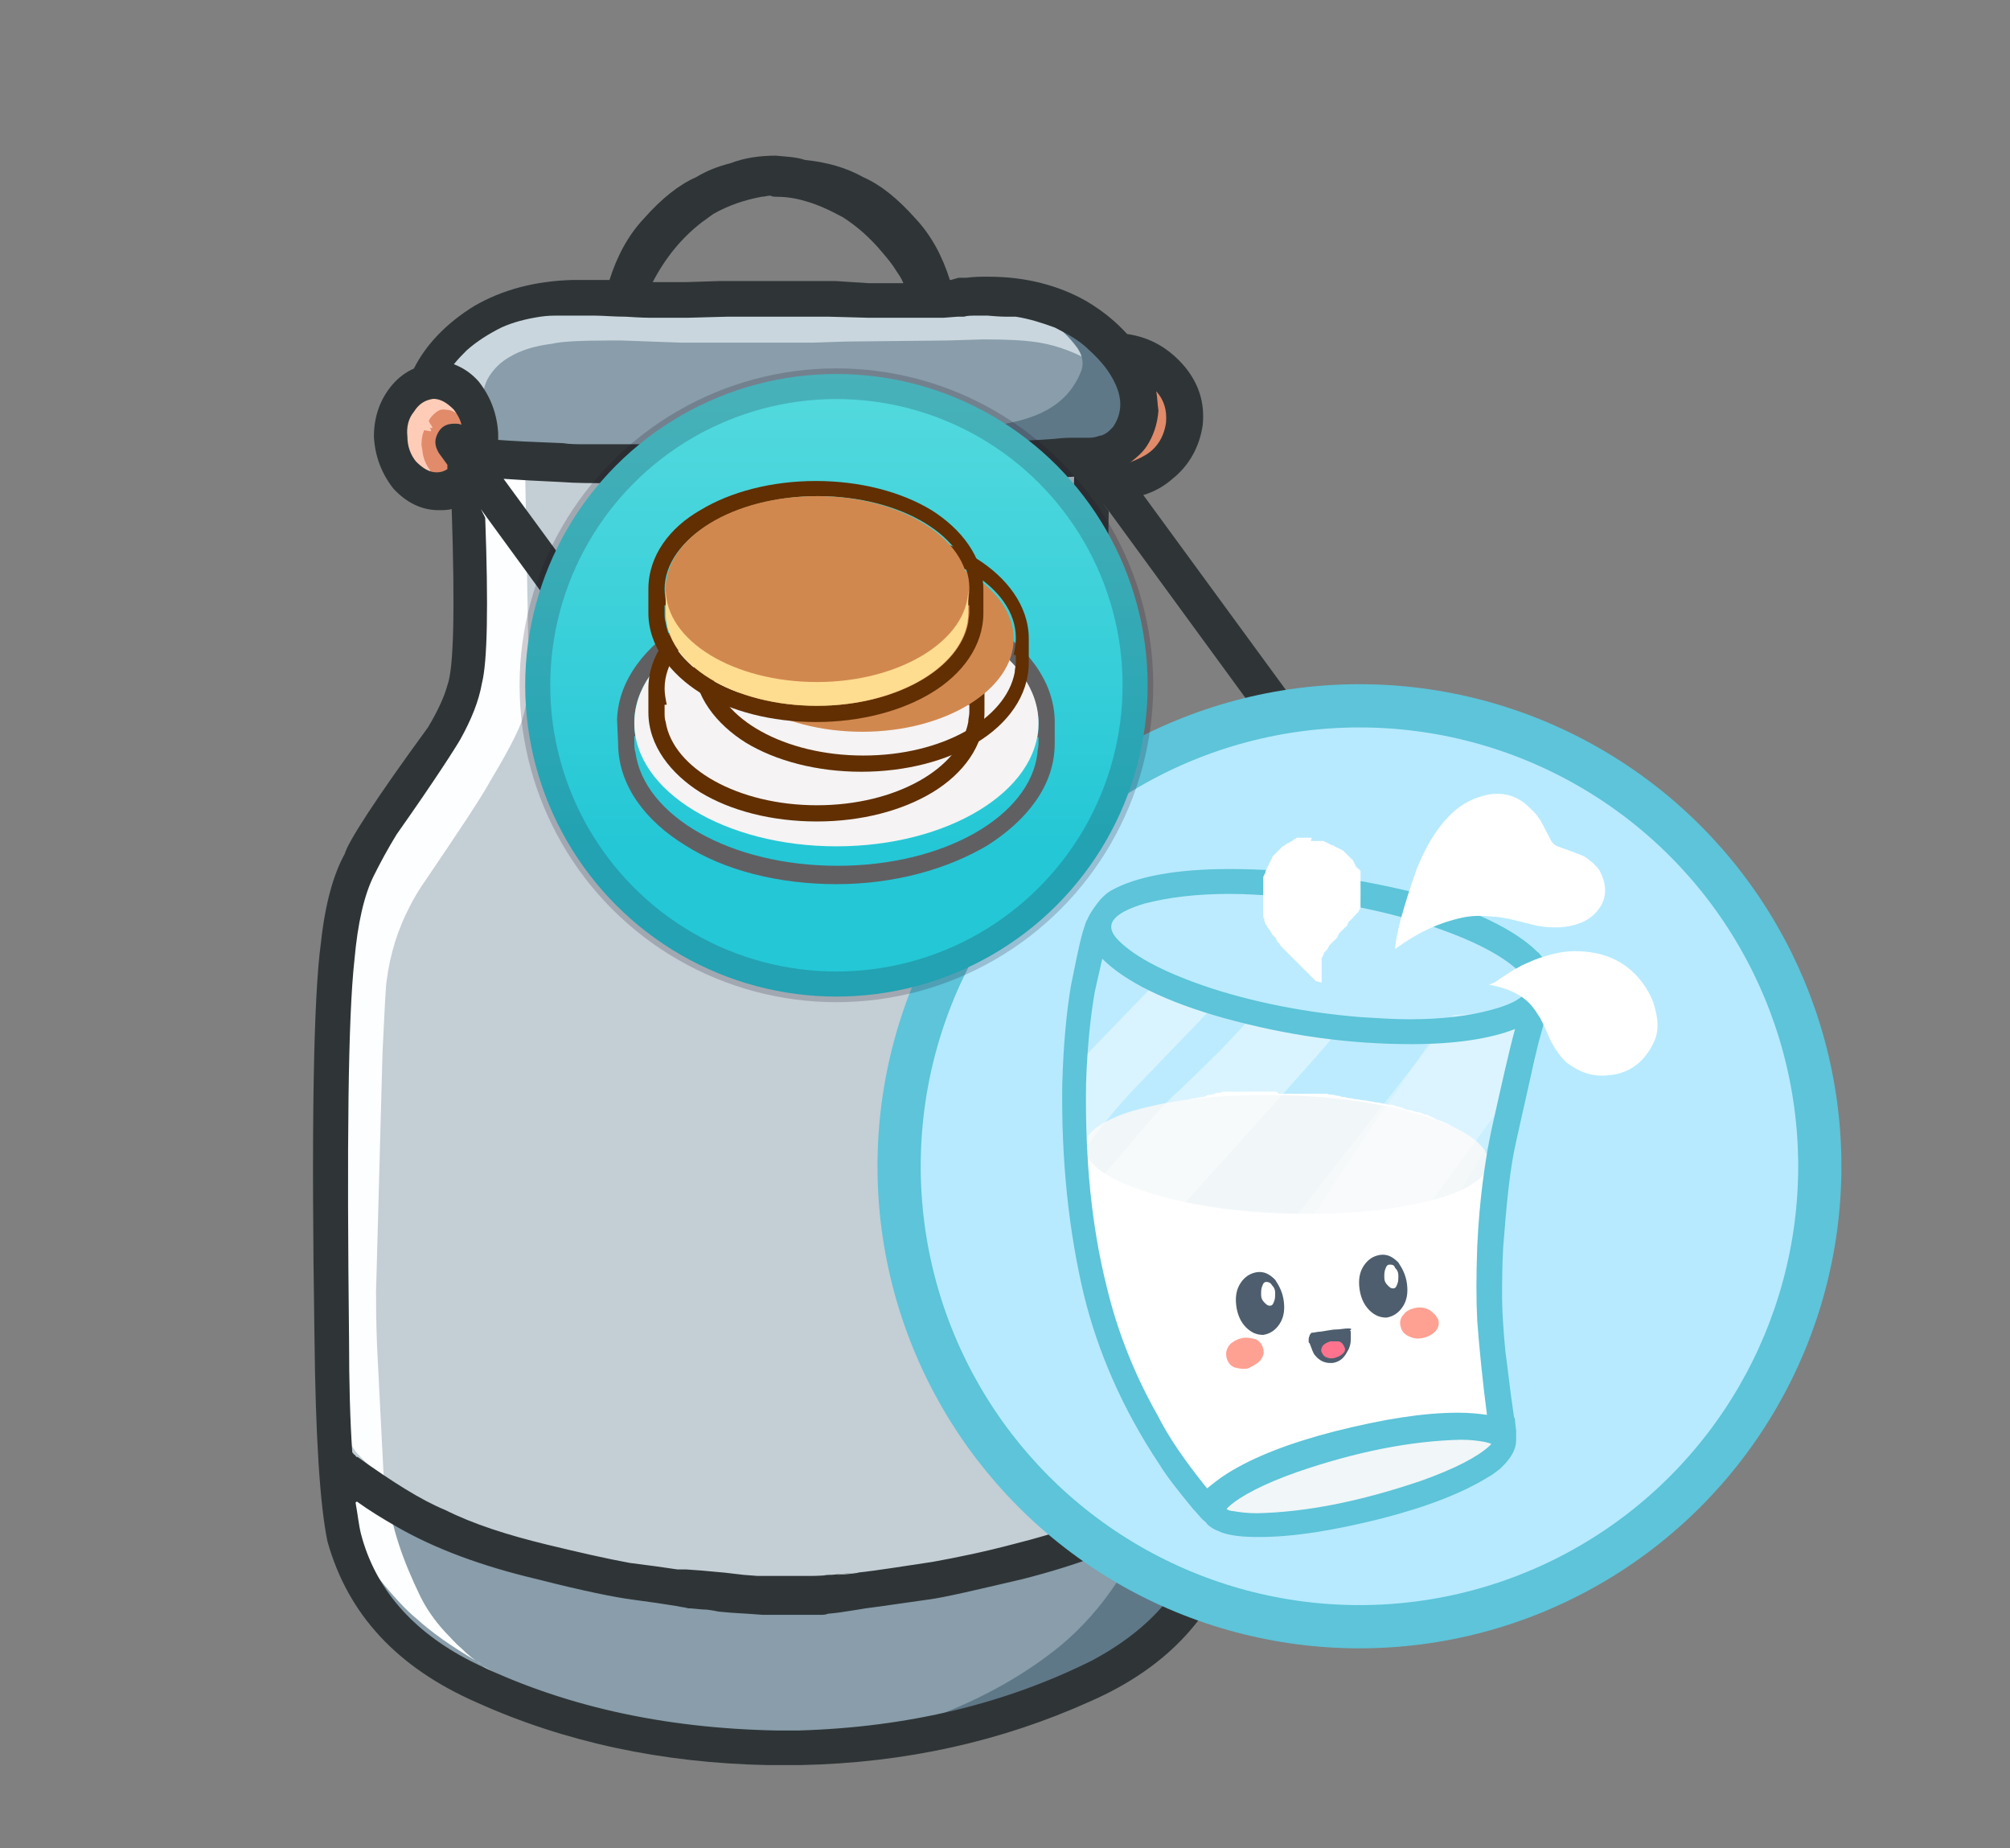 <?xml version="1.0" encoding="utf-8"?>
<!-- Generator: Adobe Illustrator 23.0.1, SVG Export Plug-In . SVG Version: 6.00 Build 0)  -->
<svg version="1.1" id="Calque_1" xmlns:v="https://vecta.io/nano"
	 xmlns="http://www.w3.org/2000/svg" xmlns:xlink="http://www.w3.org/1999/xlink" x="0px" y="0px" viewBox="0 0 186 171"
	 style="enable-background:new 0 0 186 171;" xml:space="preserve">
<rect x="0" y="0" width="186" height="171" fill="#808080" stroke="none"/>
<style type="text/css">
	.st0{display:none;fill:url(#SVGID_1_);}
	.st1{display:none;fill-rule:evenodd;clip-rule:evenodd;fill:#606063;}
	.st2{display:none;fill:#BEBEBE;}
	.st3{display:none;fill:#F5F3F3;}
	.st4{display:none;fill-rule:evenodd;clip-rule:evenodd;fill:#612F01;}
	.st5{display:none;fill:#FEDC90;}
	.st6{display:none;fill:#D1884F;}
	.st7{display:none;}
	.st8{display:inline;fill-rule:evenodd;clip-rule:evenodd;fill:url(#SVGID_2_);}
	.st9{display:inline;fill-rule:evenodd;clip-rule:evenodd;fill:#633001;}
	.st10{display:inline;}
	.st11{fill:#9E7200;}
	.st12{display:inline;fill:#9E7200;}
	.st13{display:inline;fill:#F0B90B;}
	.st14{display:none;fill:#9E7200;}
	.st15{display:none;fill-rule:evenodd;clip-rule:evenodd;fill:#633001;}
	.st16{display:none;opacity:0.2;fill:none;stroke:#191326;stroke-width:2.837;enable-background:new    ;}
	.st17{fill:#E18B6A;}
	.st18{fill:#899DAA;}
	.st19{fill:#C4CED5;}
	.st20{fill:#9BAAB5;}
	.st21{fill:#5F7888;}
	.st22{fill:#FCFEFF;}
	.st23{fill:#FFCCB8;}
	.st24{fill:#CA7351;}
	.st25{fill:#CAD6DE;}
	.st26{fill:#2F3537;}
	.st27{fill:#B7EAFF;stroke:#5DC4D9;stroke-width:4;stroke-miterlimit:10;}
	.st28{fill:#FFFFFF;fill-opacity:6.274510e-02;}
	.st29{fill:#FFFFFF;}
	.st30{fill:#F1F6F8;}
	.st31{fill:#FFFFFF;fill-opacity:0.451;}
	.st32{fill:#F1F6F8;fill-opacity:0.451;}
	.st33{fill:#FFFFFF;fill-opacity:0.204;}
	.st34{fill:#FFFFFF;fill-opacity:0.333;}
	.st35{fill:#5DC4D9;}
	.st36{fill:#4E5E6E;}
	.st37{fill:#FEA192;}
	.st38{fill:#FF738E;}
	.st39{fill:url(#SVGID_3_);}
	.st40{fill-rule:evenodd;clip-rule:evenodd;fill:#606063;}
	.st41{fill:#F5F3F3;}
	.st42{fill-rule:evenodd;clip-rule:evenodd;fill:#612F01;}
	.st43{fill:#D1884F;}
	.st44{fill:#FEDC90;}
	.st45{opacity:0.2;fill:none;stroke:#191326;stroke-width:2.837;enable-background:new    ;}
</style>
<linearGradient id="SVGID_1_" gradientUnits="userSpaceOnUse" x1="125.5" y1="-51" x2="125.5" y2="36" gradientTransform="matrix(1 0 0 1 0 80)">
	<stop  offset="0" style="stop-color:#54DADE"/>
	<stop  offset="0.762" style="stop-color:#24C7D6"/>
</linearGradient>
<circle class="st0" cx="125.5" cy="72.5" r="43.5"/>
<path class="st1" d="M97.2,77.3v0.5c0,0.6,0.1,1.2,0.2,1.8h-0.2v0.9c0,0.5,0,0.9,0.1,1.4c1.2,8.8,13.3,15.8,28.2,15.8
	s27-7,28.2-15.8c0.1-0.5,0.1-0.9,0.1-1.4v-0.9h-0.2c0.1-0.6,0.2-1.2,0.2-1.8c0-0.2,0-0.3,0-0.5c-0.4-9.3-12.9-16.7-28.3-16.7
	S97.7,68,97.2,77.3z M94.9,77.3c0.2-5.6,4-10.4,9.4-13.6c5.5-3.4,13-5.4,21.2-5.4s15.7,2,21.2,5.4c5.3,3.2,9.2,8,9.4,13.6l0,0v3.3
	c0,5.9-3.9,10.8-9.4,14.1c-5.5,3.4-13,5.4-21.2,5.4s-15.7-2-21.2-5.4c-5.5-3.3-9.4-8.3-9.4-14.1V77.3L94.9,77.3z"/>
<path class="st2" d="M153.8,80.5c0,9.5-12.7,17.2-28.3,17.2S97.2,90,97.2,80.5v-2.7h56.5v2.7H153.8z"/>
<path class="st3" d="M153.8,77.8c0,9.5-12.7,17.2-28.3,17.2s-28.3-7.7-28.3-17.2s12.7-17.2,28.3-17.2S153.8,68.3,153.8,77.8
	L153.8,77.8z"/>
<path class="st4" d="M101.6,72.9L101.6,72.9c0,0.8,0.1,1.6,0.3,2.3h-0.3v1c0,0.4,0,0.9,0.1,1.3c1.1,6.5,10.1,11.6,21.1,11.6
	s20-5.1,21.1-11.6c0.1-0.4,0.1-0.9,0.1-1.3v-1h-0.3c0.2-0.7,0.3-1.5,0.3-2.2v-0.1c0-7.1-9.5-12.9-21.2-12.9S101.6,65.8,101.6,72.9z
	 M99.3,72.9L99.3,72.9v3.3c0,4.7,3.1,8.6,7.3,11.1c4.3,2.6,10,4.1,16.2,4.1s11.9-1.5,16.2-4.1c4.2-2.6,7.3-6.4,7.3-11.1V73v-0.1
	c0-4.7-3.1-8.6-7.3-11.1c-4.3-2.6-10-4.1-16.2-4.1s-11.9,1.5-16.2,4.1C102.4,64.4,99.3,68.2,99.3,72.9L99.3,72.9z"/>
<path class="st5" d="M143.9,76.2c0,7.1-9.5,12.9-21.2,12.9s-21.2-5.8-21.2-12.9v-3h42.3L143.9,76.2L143.9,76.2z"/>
<path class="st6" d="M143.9,73c0,7.1-9.5,12.9-21.2,12.9s-21.2-5.8-21.2-12.9s9.6-13,21.2-13S143.9,65.8,143.9,73z"/>
<path class="st4" d="M108,66L108,66c0,0.8,0.1,1.6,0.3,2.3H108v1c0,0.4,0,0.9,0.1,1.3c1.1,6.5,10.1,11.6,21.1,11.6s20-5.1,21.1-11.6
	c0.1-0.4,0.1-0.9,0.1-1.3v-1H150c0.2-0.7,0.3-1.5,0.3-2.2V66c0-7.1-9.5-12.9-21.2-12.9S108,58.8,108,66z M105.6,66L105.6,66v3.3
	c0,4.7,3.1,8.6,7.3,11.1c4.3,2.6,10,4.1,16.2,4.1c6.2,0,11.9-1.5,16.2-4.1c4.2-2.6,7.3-6.4,7.3-11.1V66c0-4.7-3.1-8.6-7.3-11.1
	c-4.3-2.6-10-4.1-16.2-4.1s-11.9,1.5-16.2,4.1C108.8,57.4,105.7,61.3,105.6,66z"/>
<path class="st5" d="M150.3,69.3c0,7.1-9.5,12.9-21.2,12.9S108,76.4,108,69.3v-3h42.3V69.3z"/>
<path class="st6" d="M150.3,66c0,7.1-9.5,12.9-21.2,12.9S108,73.1,108,66s9.5-12.9,21.2-12.9S150.3,58.9,150.3,66z"/>
<path class="st4" d="M101.6,59L101.6,59c0,0.8,0.1,1.6,0.3,2.3h-0.3v1c0,0.4,0,0.9,0.1,1.3c1.1,6.5,10.1,11.6,21.1,11.6
	s20-5.1,21.1-11.6c0.1-0.4,0.1-0.9,0.1-1.3v-1h-0.3c0.2-0.7,0.3-1.5,0.3-2.2V59c0-7.1-9.5-12.9-21.2-12.9S101.6,51.9,101.6,59z
	 M99.3,59L99.3,59v3.3c0,4.7,3.1,8.6,7.3,11.1c4.3,2.6,10,4.1,16.2,4.1s11.9-1.5,16.2-4.1c4.2-2.6,7.3-6.4,7.3-11.1v-3.2V59
	c0-4.7-3.1-8.6-7.3-11.1c-4.3-2.6-10-4.1-16.2-4.1s-11.9,1.5-16.2,4.1C102.4,50.5,99.3,54.3,99.3,59L99.3,59z"/>
<path class="st5" d="M143.9,62.3c0,7.1-9.5,12.9-21.2,12.9s-21.2-5.8-21.2-12.9v-3h42.3C143.9,59.3,143.9,62.3,143.9,62.3z"/>
<path class="st6" d="M143.9,59c0,7.1-9.5,12.9-21.2,12.9s-21.2-5.8-21.2-12.9s9.5-12.9,21.2-12.9S143.9,51.9,143.9,59z"/>
<g class="st7">
	
		<linearGradient id="SVGID_2_" gradientUnits="userSpaceOnUse" x1="119.35" y1="-27.732" x2="119.35" y2="-0.835" gradientTransform="matrix(1 0 0 1 0 80)">
		<stop  offset="0" style="stop-color:#9F4A08"/>
		<stop  offset="0.37" style="stop-color:#7D3900"/>
		<stop  offset="1" style="stop-color:#8D4104"/>
	</linearGradient>
	<path class="st8" d="M106.6,59.8c0,2.4,1.7,4.5,4.5,6l-1.9,3.3l0,0l0,0v8.3c0,1.1,0.9,2,2,2s2-0.9,2-2v-6.6l2-3.5
		c1.3,0.3,2.7,0.4,4.2,0.4c7,0,12.7-3.5,12.7-7.8s-5.7-7.8-12.7-7.8S106.6,55.5,106.6,59.8z"/>
	<path class="st9" d="M111.1,65.8l-0.9-0.5c-2.2-1.4-3.6-3.3-3.6-5.5c0-4.3,5.7-7.8,12.7-7.8s12.7,3.5,12.7,7.8s-5.7,7.8-12.7,7.8
		c-1.4,0-2.8-0.1-4.2-0.4l-2,3.5v6.6c0,1.1-0.9,2-2,2s-2-0.9-2-2V69C109.2,69.1,111.1,65.8,111.1,65.8z M107.1,69.1v8.3
		c0,2.2,1.8,4,4,4s4-1.8,4-4v-6.1l1.1-1.8c1,0.1,2.1,0.2,3.1,0.2c3.8,0,7.4-1,10.1-2.6c2.6-1.6,4.7-4.1,4.7-7.3s-2.1-5.6-4.7-7.3
		c-2.7-1.6-6.2-2.6-10.1-2.6s-7.4,1-10.1,2.6c-2.6,1.6-4.7,4.1-4.7,7.3c0,2.7,1.6,5,3.8,6.6l-0.9,1.6c-0.1,0.1-0.2,0.3-0.2,0.5
		C107.2,68.7,107.1,68.9,107.1,69.1L107.1,69.1z"/>
</g>
<g class="st7">
	<g class="st10">
		<path id="F" class="st11" d="M110.6,56.5c0,2.2,2.9,4.1,6.4,4.1s6.4-1.8,6.4-4.1s-2.9-4.1-6.4-4.1S110.6,54.3,110.6,56.5z"/>
	</g>
	<path class="st12" d="M110.6,54.8h12.8v1.7h-12.8V54.8z"/>
</g>
<g class="st7">
	<path class="st13" d="M110.6,54.8c0,2.2,2.9,4.1,6.4,4.1s6.4-1.8,6.4-4.1s-2.9-4.1-6.4-4.1S110.6,52.6,110.6,54.8z"/>
</g>
<path class="st14" d="M114.5,54.3l1.8-1.1c0.4-0.2,0.9-0.2,1.2,0l1.8,1.1c0.3,0.2,0.3,0.5,0.2,0.8c0,0.1-0.1,0.1-0.2,0.2l-1.8,1.1
	c-0.4,0.2-0.9,0.2-1.2,0l-1.8-1.1c-0.3-0.2-0.3-0.5-0.2-0.8C114.4,54.4,114.5,54.4,114.5,54.3z"/>
<path class="st15" d="M111.3,50.2c1.5-1,3.5-1.5,5.6-1.5s4.1,0.5,5.6,1.5s2.8,2.5,2.8,4.6v1.7c0,2.1-1.3,3.6-2.8,4.6
	s-3.5,1.5-5.6,1.5s-4.1-0.5-5.6-1.5s-2.8-2.5-2.8-4.6v-1.7C108.5,52.7,109.8,51.2,111.3,50.2z M116.9,50.7c-3.5,0-6.4,1.8-6.4,4.1
	v1.7c0,2.2,2.9,4.1,6.4,4.1s6.4-1.8,6.4-4.1v-1.7C123.3,52.6,120.5,50.7,116.9,50.7z"/>
<circle class="st16" cx="125.5" cy="72.5" r="42.1"/>
<g>
	<path class="st17" d="M41.2,35.4c-1.2,0-2.2,0.5-3.1,1.2c-0.8,0.9-1.3,2-1.4,3.3c0,0.7,0,1.3,0.2,2c0.3,0.7,0.5,1.2,0.8,1.5
		c0.5,0.5,0.9,0.9,1.3,1.2c0.6,0.3,1.1,0.5,1.7,0.4c0.9-0.1,1.7-0.6,2.4-1.4c0.3-0.4,0.5-0.8,0.7-1.2c0.2-0.8,0.4-1.4,0.4-1.7
		l-1.8-5.3C42,35.4,41.6,35.4,41.2,35.4"/>
</g>
<g>
	<path class="st17" d="M104.6,34.5l-0.8,9.2c0.7-0.3,1.2-0.5,1.5-0.8c0.6-0.4,1.1-0.8,1.5-1.3c0.4-0.4,0.7-0.9,1.1-1.5
		c0.2-0.5,0.3-1,0.4-1.4c0-0.4,0-0.8-0.2-1.2c-0.2-0.5-0.5-1-0.9-1.4C106.4,35.3,105.6,34.8,104.6,34.5"/>
</g>
<g>
	<path class="st18" d="M102.5,32.9c-2.6-3.2-6.7-5.1-12.1-5.8c-2.4-0.2-8.5-0.2-18.2-0.1c-9.8,0.3-16.5,0.7-20.3,1.2
		c-2.6,0.4-4.9,1.2-6.9,2.2c-1.4,0.7-2.7,2-4,3.8l4.1,7.9c1.9,0.2,4,0.4,6.5,0.4l13.1,0.1l15.5-0.5L99.5,42c0.9,0,1.8-0.1,2.7-0.2
		c1.5-0.3,2.3-0.5,2.7-0.8c0.3-0.2,0.5-0.7,0.5-1.6C105.6,37.3,104.6,35.1,102.5,32.9"/>
</g>
<g>
	<path class="st19" d="M45.1,43.2L45,50.7c0-0.3,0-0.5,0-0.6l0-1.1l0-0.8c0-0.3,0-0.7,0-1c0-0.1,0-0.6,0-1.3c0-0.2,0-0.4,0-0.6
		l0-0.8c0-0.1,0-0.2,0-0.3C45.1,43.8,45.1,43.5,45.1,43.2L45.1,43.2"/>
</g>
<g>
	<path class="st19" d="M45.2,41C45.1,41,45,41,45,41.1c-0.1,0.7-0.3,1.7-0.5,2.9c0,0.3-0.1,0.5-0.1,0.8h0c-0.1,0.2-0.2,0.4-0.1,0.8
		l0,0c-0.1,1-0.2,2-0.2,3c0,1.2,0.1,2.4,0.3,3.6h0c-0.3,2.8-0.8,5.5-1.7,8.3c-0.6,1.9-1.4,3.8-2.4,5.8l-6.2,12
		c-1.8,4.4-2.8,7.2-2.9,8.4c-1,3.4-1.3,13.3-1,29.9c0.2,9.9,0.6,16.3,1.2,19.2c3,2.8,7.9,5.4,14.8,7.9c7.7,2.6,15.8,3.9,24.3,3.9
		c7.6,0,15.4-1.1,23.6-3.2c5.9-1.5,12.1-4.5,18.7-9c1-2.1,1.5-5.6,1.5-10.5c-0.2-13.5-0.9-26.8-2.3-39.7c-1.3-8-3.9-14.1-8-18.3
		l-0.5-0.2h0c-1.7-3-2.8-5.9-3.4-8.7c-0.7-2.6-0.8-7.6-0.2-15.1c-0.1-0.2-0.4-0.2-0.9-0.3c-1.2-0.1-2.5-0.2-3.8-0.3
		c-0.3,0-0.7,0-1.2,0c-1.2,0-3.1,0.1-5.5,0.2l-0.1,0c-1.4,0.1-2.7,0.2-4,0.3l-10.1,1.1c-0.6,0.1-3.5,0.3-8.7,0.6
		c-1.7,0.1-3.8,0.1-6.4,0.2l0,0l1.5-1.3c-4.5-0.2-7.4-0.4-8.7-0.6c-0.9-0.1-1.9-0.4-3.1-0.7c-0.8-0.2-1.8-0.5-2.9-0.9
		C45.5,41,45.4,41,45.2,41L45.2,41C45.2,41,45.2,41,45.2,41z"/>
</g>
<g>
	<path class="st17" d="M122.8,74.3c-1.5,0.1-5.5,0.3-11.9,0.5l-4,0.3c-2.4,0.2-4.9,0.4-7.7,0.6l-7.9,0.5c-3.8,0.3-8.4,1-13.7,1.9
		c-3.1,0.7-4.8,1.5-5.3,2.3c-1.3,1.9-1.5,3.6-0.6,5.1c0.5,1.1,1.6,2,3.2,2.7c0.5,0.1,1,0.2,1.7,0.2c3.6,0,5.3,0.1,5.2,0
		c0.6,0,2.5-0.1,5.7-0.4l7.8-1l6.2-0.7l4.1-0.3l6.9-0.4c0.5,0,1-0.1,1.5-0.1c1.7-0.2,3.5-0.4,5.2-0.6c0.4,0,1.6-0.2,3.5-0.6
		c2.4-0.7,3.6-1.6,3.5-2.9l-0.1-0.8L122.8,74.3"/>
</g>
<g>
	<path class="st18" d="M114.4,139l-2.8-2.3c-3.5,3.1-8.8,5.6-15.9,7.7c-7.4,1.9-16.2,2.9-26.4,3c-1.9,0-4.1-0.2-6.6-0.6
		c-2.8-0.4-5.7-1.1-8.8-2l-15.9-5.2c-2-0.7-3.9-1.6-5.7-2.7c-0.2-0.1-0.3,0-0.3,0.1c-2.2,6.6,1.4,12.6,10.9,18
		c2.4,1.3,4.4,2.3,6.2,2.8c3.3,1.2,6.3,2,9,2.4c1.9,0.4,3.7,0.6,5.4,0.7c2.8,0.2,7.4,0.4,13.7,0.6c8.4,0.1,16.8-2.5,25.4-7.8
		C108.1,150.4,112,145.5,114.4,139"/>
</g>
<g>
	<path class="st20" d="M99.8,42.7c-0.5,2.8-0.9,5.8-1.2,8.9c-0.2,2-0.4,4.2-0.5,6.4c-0.2,4.4,0.1,7.7,0.8,10
		c0.2,0.8,0.5,1.5,0.7,2.1c1.2,2.5,1.8,4,1.9,4.5c0,0.1,0.1,0.2,0.2,0.2c0.1,0.1,0.4,0.1,0.9,0.1l3.2-0.5c0.4-0.1,0.6-0.3,0.6-0.5
		c0-0.1,0-0.3-0.1-0.4c-2.4-5.3-3.6-8-3.6-8.2c-0.7-1.9-1.2-3.6-1.6-5.2c-0.3-1.6-0.5-3.7-0.5-6.2c0-1.8,0.2-3.8,0.6-5.8L99.8,42.7"
		/>
</g>
<g>
	<path class="st20" d="M105,86.6c0.4,2.6,0.7,5.9,1,9.7c0.1,1.4,0.2,4.6,0.3,9.5l0,7.6l0,9.1c0,0.9,0,1.7,0,2.6
		c0,0.8-0.2,3.7-0.5,8.8c-0.1,1.4-0.2,2.7-0.5,3.8c0,0.5,0.2,0.7,0.5,0.7c4-1,6.6-2.3,7.8-4c1-2.5,1.5-8,1.4-16.4l-0.1-2.8
		c-0.1-4.2-0.2-6.7-0.2-7.3c0-0.7-0.1-3.2-0.1-7.6c0-1,0-1.9-0.1-2.8c-0.2-3.2-0.5-6.7-0.9-10.6L105,86.6"/>
</g>
<g>
	<path class="st21" d="M113.2,136.2l-7.4,3.7c-0.4,2.2-1.2,4.5-2.6,6.7c-1.4,2.1-3.1,4-5,5.6c-3.3,2.7-7.2,4.9-11.7,6.6
		c0.9,0.1,2.9-0.3,6-1c1.2-0.3,2.8-0.8,4.9-1.6c2.3-0.8,4.8-2.2,7.4-4.3c2.6-2.2,4.6-4.5,5.8-6.9C111.9,143,112.7,140.1,113.2,136.2
		"/>
</g>
<g>
	<path class="st22" d="M48.6,43.8l-5,0.4l0.3,6.7c0,1.6,0,3,0,4.2c-0.1,2.2-0.4,4.3-1,6.1c-0.6,2.1-1.2,3.8-1.9,5.1
		c-0.1,0.5-1.8,3.4-4.9,8.8c-0.4,0.8-0.9,1.8-1.5,3c-1,2.3-1.7,4.4-2.1,6.3c-1.2,6.8-1.9,11.9-2,15.2c-0.2,3.9-0.3,12.5-0.1,25.8
		c0.1,3.3,0.4,5.5,1,6.4c0.6,1.2,1.2,2.1,1.6,2.6l2,2.1c0.3,0.2,0.4,0.2,0.5,0l-0.6-11.8c-0.1-2.4-0.1-4.1-0.1-5.2l0.6-22.2
		c0.2-4.1,0.3-6.3,0.4-6.7c0.3-2.3,1-4.6,2.1-6.7c0.3-0.6,0.7-1.3,1.1-1.9c3.4-5,5.6-8.3,6.4-9.8c2-3.3,2.9-5.3,3-5.9
		c0.3-0.8,0.5-2.4,0.5-5C48.9,60.2,48.8,54.3,48.6,43.8"/>
</g>
<g>
	<path class="st22" d="M31.6,136c-0.1,3.4,1,6.6,3.2,9.7c1.5,1.9,2.8,3.3,3.8,4.1c1.2,1.1,3.1,2.5,5.7,4l0.3,0.2
		c-0.7-0.4-1.3-0.9-1.9-1.5c-0.6-0.5-1-1-1.5-1.5c-1.1-1.2-1.8-2.3-2.3-3.3c-1.6-3.3-2.7-6.4-3-9.4L31.6,136 M44.6,154.1
		c0.9,0.6,2,1.2,3.3,1.7C47.1,155.4,46,154.9,44.6,154.1 M48,155.8C49.8,156.6,49.8,156.6,48,155.8 M49.4,156.4
		C52.2,157.4,52.2,157.4,49.4,156.4"/>
</g>
<g>
	<path class="st23" d="M123.3,75.1L110,75.5l-16.3,0.8c-2.9,0.1-4.8,0.1-6,0.1l-3.5,0.1c-2,0.1-3.6,0.4-4.9,0.8
		c-2.1,0.7-3.3,1.4-3.7,2.3c0,0.2,0,0.4,0.1,0.6c0.6,1.3,1,2.5,1.3,3.4l1,4.9c0.1,0.2,0.3,0,0.5-0.4c0.3-0.6,0.6-1.1,0.8-1.7
		c0.3-0.6,0.6-2,0.9-4c0.1-0.5,0.2-0.9,0.4-1.1c0.1-0.4,0.7-0.8,1.7-1.1c0.7-0.2,1.4-0.3,2.2-0.4l9.8-0.9c3-0.2,5.4-0.3,7.2-0.4
		c2.3,0,5.7-0.1,10.1-0.3l5.1-0.3l5.7-0.4c0.7,0,1.5-0.1,2.3-0.1l0.1,0L123.3,75.1"/>
</g>
<g>
	<path class="st23" d="M120.2,77.2l0.2,0c0,0-0.1,0-0.1,0l0,0C120.3,77.2,120.3,77.2,120.2,77.2"/>
</g>
<g>
	<path class="st23" d="M120.7,77.6c-0.1,0-0.2,0-0.2,0c-0.1,0-0.1,0-0.2,0L120.7,77.6"/>
</g>
<g>
	<path class="st24" d="M126.7,76.9l-5.6-2.7c1.2,1.7,1.4,3.3,0.7,4.7c-0.5,1.2-1.9,2.2-4.2,3c-0.6,0.2-1.5,0.4-2.6,0.5
		c-4.1,0.6-6.7,0.8-7.6,0.9l-5.6,0.4l-2.4,0.2c-1.2,0.2-2.6,0.3-4.2,0.5l-4.4,0.4c0,0-2,0.1-6,0.4l-4.3,0.3c-0.8,0-1.5,0.1-2.2,0.1
		c-0.6,0.1-1.1,0.8-1.4,1.9c0.1,0.5,1.4,0.7,4,0.6c1-0.1,1.9-0.2,2.7-0.3c2.1-0.3,4-0.6,5.8-0.9c1-0.2,1.9-0.3,2.5-0.3l13.4-1
		c2.1-0.2,4.7-0.3,7.9-0.5l2.3-0.2c1.1-0.1,2.8-0.3,5.1-0.8C124.7,83.4,126.8,81,126.7,76.9"/>
</g>
<g>
	<path class="st23" d="M40.6,35.1c-0.5,0-1,0.1-1.4,0.3c-0.3,0.1-0.6,0.3-1.1,0.8c-0.4,0.4-0.7,0.8-1,1.3c-0.2,0.4-0.4,0.8-0.4,1.3
		c0,0.7,0,1.2,0.1,1.5c0.2,0.6,0.4,1.1,0.6,1.4c0.3,0.5,0.7,1,1.2,1.3c0.3,0.3,0.7,0.5,1.2,0.6c0,0,0,0,0-0.1
		c-0.3-0.4-0.5-0.8-0.6-1.2c-0.1-0.3-0.1-0.7-0.2-1.1c0-0.6,0.1-1.1,0.3-1.5c0-0.1,0.1-0.1,0.2-0.1c0,0,0.1,0,0.4,0c0,0,0.1,0,0.1,0
		c0,0,0,0,0-0.1c-0.1-0.2-0.2-0.3-0.2-0.3c0-0.1-0.1-0.1-0.1-0.2c0,0,0-0.1,0-0.1c0-0.1,0.1-0.1,0.1-0.2c0.5-0.6,0.9-0.9,1.4-0.8
		c0.7,0,1.3,0.4,1.7,1.1L41,35.1C40.9,35.1,40.8,35.1,40.6,35.1"/>
</g>
<g>
	<path class="st23" d="M39,37.9l-0.4,1.8c0.4,0.1,0.8,0.1,1.2,0.2c0,0,0.1,0,0.1,0c0,0,0-0.1-0.1-0.3c0-0.1-0.1-0.2-0.2-0.4
		C39.7,39.1,39.4,38.7,39,37.9"/>
</g>
<g>
	<path class="st25" d="M102,31.8c-1.5-1.1-2.9-1.9-4.2-2.4c-1.2-0.4-3.1-0.8-5.7-1C89.6,28.2,87,28,84.4,28c-1.5,0-2.6,0-3.3,0
		c-3.6,0.1-6,0.1-7.3,0.2c-0.4,0-1.3,0-2.7,0l-9.4-0.3c-1.8-0.1-3.7-0.2-5.7-0.2c-2.1,0-3.5,0-4.3,0.1c-2.4,0.3-4.2,0.7-5.4,1.4
		c-1.8,0.9-3.4,2.3-5.1,4.1c-0.3,0.4-0.3,0.6-0.2,0.8c1.3,1.5,2.5,2.9,3.5,4.2c0.1,0,0.1,0,0.1-0.1c0-0.7,0-1.3,0.1-1.9
		c0.1-0.4,0.2-0.8,0.4-1.2c0.5-0.9,1.2-1.6,2.1-2.1c1-0.6,2.3-1,3.9-1.2c0.8-0.2,2.6-0.3,5.4-0.3c0.4,0,0.7,0,1,0l5.5,0.2
		c4.9,0,8,0,9.1,0l3.2,0l2.9-0.1l9.5-0.1l3.3-0.1c2.3,0,3.8,0.1,4.5,0.2c1.8,0.2,3.6,0.8,5.4,1.8c1.7,1.2,3,2.6,3.9,4.2l-1.5-5.1
		C103.1,32.6,102.6,32.2,102,31.8"/>
</g>
<g>
	<path class="st21" d="M103.4,31.4L97,29.6c1,0.7,1.9,1.5,2.7,2.6c0.4,0.6,0.6,1.2,0.4,2c-0.9,2.4-2.7,3.9-5.7,4.7
		c-2.4,0.6-5.2,1-8.3,1.2L67.4,41c-0.4,0-0.8,0-1.2,0.1c-0.1,0-0.1,0-0.1,0c1.3,0.7,3.2,1.2,5.7,1.8c1.1,0.3,3.2,0.5,6.3,0.6
		c1.9,0,3,0,3.4-0.1l10.4-0.8c2.7-0.2,5.3-0.6,7.9-1.1c1.4-0.4,2.3-0.8,2.9-1.3c0.7-0.4,1.2-1.2,1.7-2.3
		C105.1,36,104.8,33.8,103.4,31.4"/>
</g>
<g>
	<path class="st26" d="M74.3,26l0.4,0l0,0l-0.2,0h0C74.4,26,74.4,26,74.3,26L74.3,26C74.3,26,74.3,26,74.3,26L74.3,26z M70.8,26
		c0,0-0.1,0-0.1,0l0,0c0,0,0,0-0.1,0l0,0L70.8,26L70.8,26z M71.7,18.2c0.9,0,1.8,0.1,2.8,0.4c1.1,0.3,2.2,0.8,3.5,1.5
		c1.4,0.9,2.6,2,3.6,3.2c0.6,0.7,1,1.2,1.3,1.7c0.2,0.3,0.5,0.7,0.7,1.2h0c-0.2,0-0.3,0-0.4,0c0,0-0.1,0-0.1,0c0,0-0.1,0-0.1,0
		c-0.3,0-1.2,0-2.6,0L77.3,26l-0.8,0l-1.8,0l0,0l-0.2,0c0,0-0.1,0-0.1,0c0,0-0.1,0-0.2,0h0c-0.1,0-0.2,0-0.3,0l-1.2,0l0,0l-0.5,0
		l-0.5,0l-0.4,0l0,0l-1.3,0c-0.1,0-0.2,0-0.3,0l0,0c0,0,0,0,0,0c-0.1,0-0.1,0-0.1,0c-0.1,0-0.2,0-0.4,0h0l-1.8,0l-0.8,0l-3.1,0.1
		c-1.4,0-2.3,0-2.6,0c-0.1,0-0.1,0-0.1,0c0,0,0,0-0.1,0c-0.1,0-0.1,0-0.3,0l0,0c1.2-2.3,2.7-4.1,4.5-5.5c0.4-0.3,0.7-0.5,1.1-0.8h0
		c1.4-0.8,2.9-1.3,4.5-1.6h0c0.3,0,0.5-0.1,0.8-0.1C71.5,18.2,71.6,18.2,71.7,18.2z M90.6,29.2C90.6,29.2,90.6,29.2,90.6,29.2
		c-0.1,0-0.2,0-0.2,0c0,0-0.1,0-0.1,0h0L90.6,29.2L90.6,29.2z M90.4,29.2c0.4,0,0.7,0,1,0c1.1,0.1,1.6,0.1,1.7,0.1c0,0,0,0,0,0
		c0.3,0,0.6,0,0.8,0l0,0c0,0,0.1,0,0.1,0c1.3,0.2,2.5,0.6,3.6,1c1.2,0.6,2.3,1.2,3.2,2.1c1.1,1,1.9,2,2.4,3.1c0.7,1.5,0.6,2.8-0.2,4
		c-0.1,0.1-0.1,0.1-0.2,0.2c0,0,0,0,0,0h0c0,0,0,0-0.1,0.1c0,0,0,0,0,0h0c-0.2,0.2-0.5,0.4-0.8,0.5c0,0,0,0,0,0h0c0,0-0.1,0-0.1,0
		c-0.3,0.1-0.6,0.2-1,0.2h0c-0.1,0-0.1,0-0.2,0c-0.3,0-0.6,0-0.7,0c0,0,0,0,0,0c-0.2,0-0.3,0-0.5,0c0,0,0,0-0.1,0l0,0c0,0,0,0,0,0h0
		c-0.4,0-0.9,0-1.7,0.1c-1.3,0.1-3.2,0.2-5.8,0.3c-0.6,0-1.3,0.1-2.1,0.1c-0.4,0-1.2,0-2.5,0l-5,0l-4.2,0c-0.2,0-0.5,0-0.7,0
		c-0.9,0-1.7,0-2.4,0l0,0c-0.2,0-0.3,0-0.5,0c-0.6,0-1,0-1.2,0c0,0,0,0,0,0c0,0-0.1,0-0.1,0c0,0,0,0,0,0c-0.1,0-0.2,0-0.3,0l-0.6,0
		l-0.2,0l-0.4,0l-0.8,0l0,0c-1.1,0-2.5,0-4.2,0.1c-0.2,0-0.5,0-0.7,0l-4.2,0l-5,0c-1.2,0-2,0-2.5,0c-0.8,0-1.5,0-2.1-0.1
		c-2.7-0.1-4.7-0.2-6-0.3l0,0c0-0.2,0-0.4,0-0.6c-0.1-1.8-0.7-3.4-1.8-4.8c-0.7-0.8-1.5-1.3-2.3-1.6c0.4-0.5,0.8-0.9,1.2-1.3
		c0.9-0.8,2-1.5,3.2-2.1c1.1-0.5,2.3-0.8,3.6-1c0,0,0,0,0,0h0c0.7-0.1,1.2-0.1,1.4-0.1c0.2,0,0.3,0,0.4,0c0,0,0,0,0,0l1.4,0
		c0.5,0,0.9,0,1.3,0c0.2,0,0.3,0,0.5,0l0,0c0.8,0,1.8,0.1,2.9,0.1c1.5,0.1,2.2,0.1,2.3,0.1c0,0,0,0,0,0l0,0c0.1,0,0.3,0,0.8,0
		c0.6,0,1.4,0,2.6,0l3.7-0.1l1.1,0l3.6,0l0,0l-0.3,0h0c0,0,0,0,0,0c0.2,0,0.4,0,0.7,0l0,0h0c0.1,0,0.1,0,0.2,0l0.4,0l0,0l-1,0l0,0
		l3.6,0l1.1,0l3.7,0.1c1.2,0,2.1,0,2.6,0c0.5,0,0.7,0,0.8,0l0,0c0,0,0,0,0,0c0,0,0.4,0,1.1,0l0,0l1.4,0c0,0,0,0,0,0
		c0.2,0,0.3,0,0.5,0c0.2,0,0.4,0,0.5,0l1.3-0.1h0c0.2,0,0.4,0,0.6,0C89.5,29.2,89.9,29.2,90.4,29.2L90.4,29.2z M107,36.2
		c0.7,0.8,1,1.7,0.9,2.9c-0.2,1.4-0.9,2.4-1.9,3c-0.5,0.3-1,0.5-1.5,0.7c0.1,0,0.1-0.1,0.2-0.1h0c0,0,0,0,0,0h0
		c0.5-0.4,1-0.8,1.4-1.4c0.6-0.9,1-2,1.1-3.3C107.1,37.3,107.1,36.8,107,36.2L107,36.2z M40.1,36.9c0.7,0,1.3,0.4,1.9,1
		c0.3,0.4,0.6,0.9,0.7,1.4c-0.2-0.1-0.4-0.1-0.6-0.1l-0.1,0c-0.7,0-1.2,0.3-1.5,0.9c-0.3,0.6-0.3,1.1,0.1,1.8l0.8,1.1h0
		c0,0.1,0,0.2,0,0.4h0c-0.3,0.2-0.6,0.3-1,0.3c-0.7,0-1.3-0.4-1.9-1c-0.5-0.6-0.8-1.4-0.8-2.3c-0.1-0.9,0.1-1.7,0.6-2.3
		C38.8,37.3,39.4,37,40.1,36.9L40.1,36.9z M71.9,44.6L71.9,44.6L71.9,44.6l0.3,0l0,0c0,0-0.1,0-0.1,0C72.1,44.6,72,44.6,71.9,44.6
		L71.9,44.6L71.9,44.6z M101.9,46.4l0.8,1l18.2,24.9l0.7-0.1l-0.6,0l-11.8,0.9c-1.1-1.7-2.6-3.8-4.3-6.3c-0.9-1.5-1.5-2.8-1.8-3.9
		c-0.5-1.6-0.7-6.8-0.5-15.6l0,0L101.9,46.4L101.9,46.4z M99.4,44.1C99,54.5,99.1,60.8,99.6,63c0.3,1.6,1,3.4,2.1,5.1
		c0.3,0.5,1.4,2.3,3.5,5.4h0L73.5,76c-0.2,0-0.4,0.1-0.6,0.2h0c-0.8,0.2-1.4,0.6-2,1.3L46.6,44.3l0,0c1.4,0.1,3.2,0.2,5.4,0.3
		c1.3,0.1,2.8,0.1,4.6,0.1l5,0c2.3,0,4,0,5.2,0c0.4,0,0.8,0,1.1,0c1.2,0,2.1,0,2.6,0l1.4,0c0,0,0.1,0,0.1,0l0,0c0,0,0.1,0,0.1,0
		l1.4,0c0.5,0,1.4,0,2.6,0c0.3,0,0.7,0,1.1,0c1.2,0,3,0,5.2-0.1l5,0c1.7,0,3.3-0.1,4.6-0.1C95.6,44.3,98,44.2,99.4,44.1L99.4,44.1z
		 M121.6,75.6c0.8,0.1,1.4,0.4,1.9,1.1c0.8,1.2,1.1,2.5,0.9,3.9c-0.2,0.9-0.5,1.6-1.1,2.2c-0.3,0.2-0.5,0.4-0.8,0.6h0l-1.5,0.1
		l-0.3,0l-0.5,0l-5.7,0.5l-3.4,0.3l-32.4,2.8c0.4-1.1,0.5-2.3,0.5-3.7C79,81.8,78.7,80.3,78,79h0l31.2-2.4l2.1-0.2h0L121.6,75.6
		L121.6,75.6z M73.9,79.4c1.1,0.6,1.7,1.9,1.8,4c0,1-0.1,1.9-0.3,2.6c-0.3,0.8-0.7,1.3-1.1,1.5l0,0l0,0c-0.6-0.3-1-0.8-1.3-1.6h0
		c0.3,0.2,0.6,0.3,1,0.3c0.7,0,1.2-0.3,1.5-0.8c0.3-0.5,0.3-1.1,0-1.8L73,80.4h0C73.2,80,73.5,79.7,73.9,79.4L73.9,79.4z M44.5,47.1
		l0.5,0.7l24.3,33.3h0c-0.1,0.7-0.2,1.5-0.2,2.4c0.1,2.1,0.6,3.9,1.6,5.4c1,1.4,2.2,2.1,3.5,2.1h0c0.2,0,0.3,0,0.5,0l36.7-3.2l0,0
		l0,0c0,0.3,0.1,0.6,0.1,0.9c0.6,5.4,0.8,17.1,0.6,35.1c0,4.2-0.1,7.8-0.2,10.8h0c-0.1,0-0.2,0-0.4,0.1c-3.3,2.3-6,3.9-8.1,4.9
		c-2.6,1.2-5.8,2.3-9.4,3.2c-3,0.8-5.5,1.3-7.7,1.7c-2.7,0.4-5.1,0.8-7,1h0c0,0,0,0,0,0c0.1,0,0.1,0,0.2,0l0,0
		c-0.7,0.1-1.5,0.2-2.5,0.2c-0.4,0-0.6,0-0.9,0.1l0,0c0.7,0,1.3-0.1,2-0.2c0.4,0,0.8-0.1,1.2-0.1h0c0,0,0,0-0.1,0
		c-1.4,0.1-2.8,0.3-4.2,0.3c-0.4,0-0.7,0-1.1,0h0c-0.2,0-0.4,0-0.5,0l-2.3,0c0,0,0,0,0,0c-0.1,0-0.4,0-1,0l-1.3-0.1l-1.7-0.2
		l-2.2-0.2l-1.4-0.1c-0.3,0-0.6,0-0.8,0h0c-1.3-0.2-2.8-0.4-4.4-0.6c-2.2-0.4-4.8-1-7.7-1.7c-3.7-0.9-6.8-1.9-9.4-3.2
		c-2.2-0.9-4.9-2.6-8.1-4.9c0,0,0,0-0.1,0h0c0,0,0,0,0,0c0,0-0.1-0.1-0.1-0.1c0,0,0-0.1-0.1-0.1c0,0-0.1-0.1-0.1-0.1
		c0,0,0-0.1-0.1-0.1c0,0,0,0,0,0h0c-0.2-2.9-0.3-6.4-0.3-10.5c-0.2-18-0.1-29.7,0.5-35.1c0.3-3.4,0.9-6,1.8-7.8
		c0.6-1.2,1.3-2.5,2.1-3.8c3.6-5.1,5.5-8.1,5.9-8.8c1-1.8,1.7-3.5,2-5.2c0.5-2,0.6-7.1,0.3-15.3l0,0L44.5,47.1z M111.7,138.6
		c-0.1,1.2-0.3,2.3-0.5,3.1c-1.3,5.1-4.7,9-10.1,11.9c-8,4-17,6.2-27.2,6.5l-0.3,0c-0.1,0-0.1,0-0.2,0c-0.2,0-0.3,0-0.4,0
		c0,0,0,0,0,0l-0.7,0l-0.4,0c-10.6-0.2-20-2.3-28.3-6.4c-5.5-2.8-8.9-6.8-10.2-11.8c-0.2-0.8-0.3-1.8-0.5-2.9h0c0,0,0,0,0,0
		c0,0,0.1,0,0.1-0.1c0,0,0,0,0,0h0c1.1,0.8,2.4,1.6,3.8,2.4c3.5,2,7.8,3.6,12.9,4.8c4.3,1.1,7.3,1.7,8.9,1.9
		c1.5,0.2,2.9,0.4,4.1,0.6h0c0.4,0.1,0.7,0.1,1,0.2c0.1,0,0.2,0,0.2,0l1.1,0.1c0.5,0,1,0.1,1.5,0.2l1.1,0.1l1.6,0.1l1.4,0.1
		c0.2,0,0.4,0,0.5,0c0.5,0,0.9,0,1.1,0c0.1,0,0.2,0,0.3,0c0,0,0,0,0,0c0.1,0,0.4,0,0.8,0c0.6,0,0.9,0,0.9,0l0.7,0l1,0
		c0.2,0,0.5,0,0.7-0.1c1.1-0.1,1.6-0.2,1.6-0.2c0.7-0.1,1.3-0.2,1.9-0.3h0c1.6-0.2,3.5-0.5,5.7-0.8c1.6-0.2,4.5-0.9,8.8-1.9
		c5.1-1.3,9.4-2.9,12.9-4.9C109.2,140.2,110.5,139.4,111.7,138.6L111.7,138.6z M73.9,163.4L73.9,163.4c-0.5,0-1,0-1.5,0h0
		c0,0,0.1,0,0.1,0C72.9,163.4,73.4,163.4,73.9,163.4C73.9,163.4,73.9,163.4,73.9,163.4L73.9,163.4z M71.8,14.4
		c-1.5,0-2.9,0.2-4.2,0.7l0,0c-1.2,0.3-2.2,0.7-3.2,1.3c-1.6,0.7-3.2,2-4.8,3.8c-1.5,1.6-2.5,3.5-3.2,5.7l0,0c0,0-0.1,0-0.1,0
		c-0.1,0-0.1,0-0.2,0c-0.3,0-0.5,0-0.7,0l-0.8,0c0,0,0,0,0,0c0,0-0.1,0-0.2,0c0,0-0.1,0-0.1,0l0,0c-0.4,0-0.7,0-1,0
		c-0.1,0-0.2,0-0.3,0l0,0c-3.5,0.1-6.5,0.9-9.1,2.4c-2.6,1.6-4.5,3.6-5.6,5.8l0,0c-0.7,0.3-1.4,0.8-2,1.5c-1.1,1.3-1.7,2.9-1.7,4.8
		c0.1,1.8,0.7,3.4,1.8,4.8c1.2,1.3,2.6,2,4.2,2c0.4,0,0.8,0,1.2-0.1h0c0.3,9.2,0.2,14.7-0.4,16.3c-0.3,1.1-0.9,2.4-1.8,3.9
		C34.7,74,32.2,77.9,31.9,79c-1,1.8-1.8,4.5-2.2,8.2c-0.7,5.1-0.9,17.3-0.6,36.5c0.1,9.2,0.5,15.5,1.2,18.9
		c1.9,6.8,6.5,11.7,13.8,14.9c8.2,3.7,17.2,5.6,26.9,5.8l0,0c-0.1,0-0.2,0-0.2,0h0l0,0h0l0.5,0l0.8,0l0.3,0c-0.5,0-0.9,0-1.4,0h0
		c0,0,0.1,0,0.1,0c0.4,0,0.9,0,1.3,0h0l0.1,0l0.1,0h0l1.4,0c0.2,0,0.3,0,0.4,0l0,0c-0.1,0-0.2,0-0.3,0h0c9.7-0.2,18.6-2.2,26.8-5.9
		c7.3-3.2,11.8-8.2,13.7-15c0.7-3.4,1.1-9.7,1.1-18.9c0.2-18.8-0.1-30.8-0.7-36.2c0,0,0,0,0,0l7.2-0.6h0l3-0.3h0
		c0.5-0.3,1-0.7,1.4-1.3h0c0,0,0,0,0,0c0.1-0.1,0.2-0.2,0.2-0.3c0.9-1.5,1.4-3.3,1.3-5.4c0-0.3,0-0.5-0.1-0.8c0,0,0,0,0,0
		c0.1-0.1,0.1-0.2,0.2-0.3c0.3-0.5,0.3-1.1,0-1.8l-1.2-1.7c-0.2-0.3-0.3-0.6-0.5-0.9c-0.3-0.4-0.5-0.7-0.8-0.9c0,0,0,0,0,0
		l-19.9-27.2l0,0c1-0.3,1.9-0.8,2.7-1.5c1.5-1.2,2.5-2.9,2.8-5c0.2-2.1-0.4-3.8-1.6-5.3c-1.5-1.8-3.3-2.8-5.4-3.1l0,0
		c-1-1.1-2.2-2.1-3.7-3c-2.6-1.5-5.7-2.3-9.1-2.3l0,0c-0.1,0-0.2,0-0.3,0c-0.5,0-1,0-1.8,0.1l0,0l-0.2,0l-0.5,0L88,25.9
		c0,0-0.1,0-0.1,0l0,0c-0.7-2.2-1.7-4.1-3.2-5.7c-1.6-1.8-3.2-3.1-4.8-3.8c-1.6-0.9-3.4-1.4-5.4-1.6l0,0
		C73.6,14.5,72.7,14.5,71.8,14.4L71.8,14.4z"/>
</g>
<g>
	<circle class="st27" cx="125.8" cy="107.9" r="42.6"/>
	<g>
		<g>
			<path class="st28" d="M113.9,81c-4.4,0-7.7,0.6-9.8,1.6c-1.5,1.1-2.6,3.4-3.3,6.9c-0.8,4.8-0.8,12,0.2,21.5
				c0.3,5.3,1.6,11.2,3.9,17.8l33.5-12.1c0.1-4.5,0.4-8.5,0.9-12c0.2-1.4,0.4-2.4,0.5-2.9c1.3-5,1.9-7.9,2-8.8
				c0.2-1.8-0.1-3.2-1-4.3c-1.9-2.5-5-4.3-9.4-5.5C126.4,82,120.6,81.2,113.9,81"/>
		</g>
		<g>
			<path class="st29" d="M118,101c-0.1,0-0.2,0-0.3,0c-0.1,0-0.3,0-0.6,0c-0.2,0-0.5,0-0.6,0s-0.4,0-0.6,0s-0.4,0-0.6,0
				s-0.3,0-0.5,0c-0.1,0-0.3,0-0.4,0c-0.2,0-0.3,0-0.5,0s-0.3,0-0.5,0s-0.3,0-0.5,0.1c-0.2,0-0.4,0-0.5,0.1s-0.3,0-0.4,0.1
				c-0.1,0-0.3,0-0.4,0.1s-0.3,0.1-0.4,0.1c-0.2,0-0.4,0.1-0.6,0.1s-0.5,0.1-0.7,0.2s-0.4,0.1-0.6,0.1s-0.3,0.1-0.5,0.1
				s-0.3,0.1-0.5,0.1c-0.2,0.1-0.3,0.1-0.5,0.2c-0.1,0-0.3,0.1-0.4,0.1s-0.3,0.1-0.4,0.1s-0.3,0.1-0.4,0.2s-0.3,0.1-0.4,0.2
				s-0.3,0.1-0.4,0.2s-0.3,0.1-0.5,0.2s-0.3,0.2-0.5,0.2c-0.2,0.1-0.3,0.2-0.4,0.2c-0.1,0.1-0.3,0.2-0.4,0.3
				c-0.1,0.1-0.3,0.2-0.4,0.2c-0.1,0.1-0.2,0.2-0.4,0.3c-0.2,0.1-0.3,0.2-0.4,0.3c-0.1,0.1-0.3,0.2-0.4,0.3
				c-0.1,0.1-0.2,0.2-0.3,0.3c-0.1,0.1-0.2,0.2-0.3,0.3s-0.2,0.2-0.3,0.3c-0.1,0.1-0.2,0.2-0.3,0.3c-0.1,0.1-0.2,0.2-0.3,0.3
				c-0.1,0.1-0.2,0.2-0.2,0.4s-0.1,0.3-0.2,0.4c0,0.1-0.1,0.3-0.1,0.4s-0.1,0.3-0.1,0.4s0,0.3-0.1,0.5c0,0.2,0,0.3,0,0.5
				c0,0.1,0,0.3,0,0.5s0,0.3,0,0.4s0,0.3,0,0.4s0,0.3,0,0.4s0,0.3,0,0.4s0,0.3,0.1,0.5c0,0.2,0.1,0.4,0.1,0.5c0,0.2,0.1,0.3,0.1,0.5
				s0.1,0.3,0.1,0.5s0.1,0.4,0.1,0.6s0.1,0.3,0.1,0.5c0,0.1,0.1,0.3,0.1,0.4s0.1,0.3,0.1,0.5s0.1,0.3,0.1,0.5c0,0.1,0.1,0.3,0.1,0.4
				s0.1,0.3,0.1,0.5s0.1,0.4,0.1,0.6s0.1,0.4,0.1,0.5c0,0.2,0.1,0.3,0.1,0.5c0,0.1,0.1,0.3,0.1,0.4s0.1,0.3,0.1,0.5s0.1,0.3,0.1,0.5
				s0.1,0.3,0.1,0.5s0.1,0.4,0.1,0.6s0.1,0.4,0.1,0.5c0,0.2,0.1,0.3,0.1,0.5s0.1,0.3,0.1,0.5s0.1,0.3,0.1,0.5c0,0.1,0.1,0.3,0.1,0.5
				s0.1,0.3,0.1,0.5s0.1,0.4,0.1,0.6s0.1,0.4,0.1,0.6s0.1,0.3,0.1,0.5s0.1,0.3,0.1,0.5s0.1,0.3,0.1,0.5c0,0.1,0.1,0.3,0.1,0.4
				s0.1,0.3,0.1,0.5s0.1,0.3,0.2,0.6c0.1,0.2,0.1,0.4,0.2,0.5c0,0.1,0.1,0.3,0.1,0.4c0,0.1,0.1,0.3,0.2,0.5c0.1,0.2,0.1,0.3,0.2,0.5
				c0.1,0.2,0.1,0.3,0.2,0.4s0.1,0.3,0.2,0.5s0.2,0.4,0.3,0.5c0.1,0.2,0.2,0.3,0.3,0.5c0.1,0.2,0.2,0.3,0.3,0.5
				c0.1,0.2,0.2,0.3,0.3,0.5c0.1,0.2,0.2,0.3,0.3,0.5c0.1,0.1,0.2,0.3,0.3,0.4c0.1,0.1,0.2,0.3,0.3,0.4c0.1,0.1,0.2,0.3,0.3,0.4
				c0.1,0.1,0.2,0.3,0.3,0.4c0.1,0.2,0.2,0.3,0.3,0.5c0.1,0.2,0.2,0.3,0.3,0.5c0.1,0.1,0.2,0.3,0.3,0.4c0.1,0.1,0.2,0.2,0.3,0.4
				c0.1,0.1,0.2,0.3,0.3,0.4c0.1,0.1,0.2,0.3,0.3,0.4c0.1,0.1,0.2,0.2,0.3,0.3c0.1,0.1,0.2,0.2,0.3,0.3c0.1,0.1,0.2,0.2,0.3,0.3
				c0.1,0.1,0.2,0.2,0.4,0.3c0.1,0.1,0.2,0.2,0.3,0.3s0.2,0.2,0.4,0.3c0.1,0.1,0.3,0.2,0.4,0.3c0.1,0.1,0.2,0.2,0.3,0.3
				s0.3,0.2,0.4,0.3s0.3,0.2,0.4,0.3s0.3,0.2,0.4,0.2c0.1,0.1,0.3,0.1,0.4,0.2c0.2,0.1,0.3,0.1,0.5,0.2s0.3,0.1,0.5,0.2
				c0.1,0,0.3,0.1,0.4,0.1c0.2,0,0.3,0.1,0.5,0.1s0.3,0.1,0.5,0.1s0.4,0.1,0.5,0.1s0.4,0,0.6,0s0.4,0,0.5,0s0.3,0,0.4,0l0,0
				c0.2,0,0.3,0,0.5,0s0.3,0,0.5,0s0.3,0,0.5,0c0.1,0,0.3,0,0.5,0s0.3,0,0.4,0s0.3,0,0.4,0s0.3,0,0.4-0.1c0.2,0,0.3,0,0.5-0.1
				c0.2,0,0.3,0,0.5-0.1c0.2,0,0.3,0,0.5-0.1c0.2,0,0.3-0.1,0.5-0.1c0.1,0,0.3-0.1,0.4-0.1c0.2,0,0.3-0.1,0.5-0.1s0.4-0.1,0.6-0.1
				s0.4-0.1,0.5-0.1c0.2,0,0.3-0.1,0.5-0.1s0.3-0.1,0.4-0.1s0.3-0.1,0.4-0.1s0.3-0.1,0.4-0.1c0.2,0,0.3-0.1,0.5-0.1s0.3-0.1,0.5-0.1
				s0.3-0.1,0.5-0.1s0.3-0.1,0.4-0.1c0.1,0,0.3-0.1,0.4-0.1s0.3-0.1,0.4-0.1s0.3-0.1,0.4-0.1s0.3-0.1,0.4-0.1c0.2,0,0.3-0.1,0.5-0.2
				c0.2-0.1,0.3-0.1,0.5-0.2c0.2-0.1,0.3-0.1,0.5-0.2c0.2-0.1,0.3-0.1,0.5-0.2c0.2-0.1,0.3-0.1,0.5-0.2c0.2-0.1,0.3-0.1,0.5-0.2
				c0.1-0.1,0.3-0.1,0.4-0.1s0.3-0.1,0.4-0.2c0.2-0.1,0.4-0.1,0.6-0.2c0.2-0.1,0.4-0.2,0.5-0.2s0.3-0.1,0.4-0.2
				c0.2-0.1,0.3-0.2,0.5-0.3c0.2-0.1,0.3-0.2,0.4-0.3c0.1-0.1,0.3-0.2,0.4-0.3c0.2-0.1,0.3-0.2,0.4-0.3c0.1-0.1,0.2-0.2,0.3-0.3
				s0.2-0.2,0.3-0.4c0.1-0.2,0.1-0.3,0.1-0.4s0.1-0.3,0.1-0.4c0-0.1,0.1-0.3,0.1-0.4c0-0.2,0.1-0.3,0.1-0.5s0-0.4,0.1-0.6
				c0-0.2,0-0.3,0-0.5c0-0.2,0-0.4,0-0.7c0-0.3,0-0.6,0-0.8c0-0.2,0-0.5,0-0.6c0-0.2,0-0.4,0-0.7c0-0.3,0-0.5,0-0.8s0-0.5,0-0.8
				s0-0.5,0-0.7s0-0.4,0-0.6s0-0.5,0-0.8s0-0.6,0-0.8c0-0.3,0-0.5,0-0.7s0-0.4,0-0.7c0-0.2,0-0.5,0-0.8s0-0.5,0-0.6
				c0-0.2,0-0.4,0-0.6s0-0.5,0-0.7s0-0.4,0-0.5l-1.2-7c0-0.1,0.1-0.3,0.1-0.4s0.1-0.3,0.1-0.4c0-0.2,0.1-0.3,0.1-0.5
				c0-0.1,0.1-0.3,0.1-0.4c0-0.2,0.1-0.3,0.1-0.4s0.1-0.3,0.1-0.4s0.1-0.3,0.1-0.5s0.1-0.3,0.1-0.5s0.1-0.3,0.1-0.5s0.1-0.3,0.1-0.5
				s0.1-0.3,0.1-0.4s0-0.3,0-0.4c0-0.2,0-0.3,0-0.5c0-0.1-0.1-0.3-0.2-0.4c-0.1-0.1-0.2-0.3-0.2-0.4c-0.1-0.1-0.2-0.3-0.3-0.4
				s-0.2-0.3-0.3-0.4s-0.2-0.2-0.4-0.4c-0.1-0.1-0.3-0.3-0.4-0.4s-0.3-0.2-0.5-0.4c-0.2-0.1-0.3-0.2-0.5-0.4
				c-0.2-0.1-0.4-0.2-0.5-0.3c-0.2-0.1-0.3-0.2-0.5-0.3c-0.1-0.1-0.3-0.2-0.5-0.3c-0.2-0.1-0.4-0.2-0.5-0.2
				c-0.1-0.1-0.3-0.1-0.5-0.2c-0.2-0.1-0.4-0.2-0.6-0.3c-0.2-0.1-0.4-0.2-0.6-0.2c-0.2-0.1-0.4-0.2-0.7-0.2
				c-0.3-0.1-0.5-0.2-0.7-0.2c-0.2,0-0.4-0.1-0.6-0.2c-0.3-0.1-0.5-0.1-0.7-0.2c-0.2-0.1-0.4-0.1-0.6-0.1s-0.3-0.1-0.5-0.1
				s-0.3-0.1-0.6-0.1c-0.2,0-0.4-0.1-0.6-0.1c-0.1,0-0.3-0.1-0.6-0.1c-0.2,0-0.5-0.1-0.7-0.1s-0.4-0.1-0.6-0.1s-0.4-0.1-0.5-0.1
				s-0.3,0-0.4-0.1c-0.1,0-0.3,0-0.5-0.1c-0.2,0-0.4,0-0.7-0.1c-0.2,0-0.5,0-0.7,0s-0.4,0-0.5,0c-0.2,0-0.3,0-0.5,0s-0.4,0-0.5,0
				c-0.2,0-0.3,0-0.5,0s-0.4,0-0.6,0s-0.4,0-0.6,0s-0.4,0-0.6,0C118.2,101,118.1,101,118,101z"/>
		</g>
		<g>
			<path class="st30" d="M116.9,101.3c-5.1,0-9.2,0.6-12.5,1.6c-3.2,1.1-4.5,2.4-3.9,3.9c0.7,1.5,3,2.8,7,3.9
				c4.1,1.1,8.7,1.6,13.7,1.6c5.1,0,9.2-0.6,12.5-1.6c3.2-1.1,4.5-2.4,3.9-3.9c-0.7-1.5-3-2.8-7-3.9
				C126.6,101.8,122,101.3,116.9,101.3"/>
		</g>
		<g>
			<path class="st31" d="M107,90.9l-5.9,6.1c-0.5,0.5-0.8,0.9-0.8,1.1c-0.6,1.4-0.6,4.2-0.1,8.4c0,0,0.2-0.1,0.4-0.5
				c0.9-1.2,1.6-2.1,2.1-2.7c0.3-0.4,0.9-1.1,2-2.3l7.6-7.9L107,90.9"/>
		</g>
		<g>
			<path class="st31" d="M115.8,94.1c-1.1,1.2-2.1,2.3-3,3.2c-0.5,0.5-1.8,1.8-3.8,3.7c-0.6,0.5-1.3,1.3-2.1,2.1l-7,8.2
				c-0.2,0.4-0.2,1.2,0,2.3l1.4,4.6l0.3,0.9c0,0.1,0.1,0.1,0.1,0.1c0.1,0,0.3-0.1,0.5-0.2c0.5-0.4,0.9-0.8,1.3-1.2l5.6-5.9
				c8.2-9.1,12.9-14.3,14.2-15.9L115.8,94.1"/>
		</g>
		<g>
			<path class="st32" d="M137.7,132.8c-0.1,0-0.2,0-0.3,0s-0.3,0-0.5,0c-0.2,0-0.4,0-0.5,0s-0.2,0-0.3,0s-0.3,0-0.5,0
				c-0.2,0-0.4,0-0.6,0c-0.2,0-0.3,0-0.4,0s-0.2,0-0.4,0c-0.1,0-0.3,0-0.5,0c-0.2,0-0.3,0-0.5,0c-0.2,0-0.4,0-0.7,0.1
				c-0.3,0-0.5,0-0.7,0.1c-0.2,0-0.3,0-0.5,0.1c-0.2,0-0.4,0.1-0.7,0.1c-0.3,0-0.6,0.1-0.7,0.1c-0.2,0-0.4,0.1-0.6,0.1
				c-0.2,0-0.5,0.1-0.9,0.2c-0.4,0.1-0.8,0.1-1,0.2c-0.3,0.1-0.5,0.1-0.8,0.2c-0.3,0.1-0.5,0.1-0.8,0.2c-0.3,0.1-0.5,0.1-0.8,0.2
				c-0.3,0.1-0.6,0.1-0.9,0.2c-0.3,0.1-0.6,0.2-0.8,0.2s-0.5,0.1-0.8,0.2c-0.3,0.1-0.5,0.2-0.8,0.3s-0.5,0.2-0.7,0.3
				c-0.2,0.1-0.5,0.2-0.7,0.3s-0.4,0.2-0.6,0.3c-0.2,0.1-0.4,0.2-0.6,0.3s-0.4,0.2-0.6,0.3c-0.2,0.1-0.4,0.2-0.6,0.3
				s-0.4,0.2-0.7,0.4c-0.3,0.1-0.4,0.2-0.5,0.3s-0.2,0.1-0.3,0.2c-0.1,0.1-0.2,0.1-0.3,0.2s-0.2,0.1-0.3,0.2
				c-0.1,0.1-0.2,0.1-0.2,0.2c-0.1,0-0.2,0.1-0.2,0.2c-0.1,0.1-0.2,0.1-0.3,0.2s-0.2,0.2-0.3,0.2c-0.1,0.1-0.2,0.1-0.3,0.2
				c-0.1,0.1-0.2,0.1-0.2,0.2c-0.1,0.1-0.2,0.1-0.2,0.2c-0.1,0.1-0.1,0.1-0.1,0.2c0,0,0.1,0.1,0.2,0.1s0.1,0,0.2,0.1
				c0.3,0.1,0.5,0.1,0.8,0.2s0.6,0.1,0.9,0.1s0.6,0,0.9,0s0.6,0,0.8,0c0.3,0,0.5,0,0.8-0.1c0.3,0,0.5-0.1,0.8-0.1s0.6-0.1,0.9-0.1
				s0.5-0.1,0.8-0.1c0.2,0,0.5-0.1,0.8-0.2c0.3-0.1,0.6-0.1,0.9-0.2c0.3-0.1,0.6-0.1,0.9-0.2c0.3-0.1,0.6-0.2,0.8-0.2
				c0.2-0.1,0.5-0.2,0.8-0.2c0.3-0.1,0.6-0.2,1-0.3c0.4-0.1,0.7-0.2,0.9-0.3c0.2-0.1,0.5-0.1,0.7-0.2c0.2-0.1,0.6-0.2,1-0.3
				c0.5-0.2,0.8-0.3,1-0.3c0.2-0.1,0.4-0.1,0.5-0.2c0.1-0.1,0.3-0.1,0.5-0.2c0.2-0.1,0.4-0.2,0.8-0.3c0.4-0.1,0.7-0.2,0.8-0.3
				c0.2-0.1,0.3-0.1,0.5-0.2c0.2-0.1,0.5-0.2,0.9-0.3c0.4-0.1,0.7-0.3,0.8-0.3c0.1-0.1,0.3-0.1,0.4-0.1c0.1,0,0.2-0.1,0.4-0.2
				c0.2-0.1,0.4-0.2,0.5-0.2l0.1-0.1L137.7,132.8L137.7,132.8z"/>
		</g>
		<g>
			<path class="st32" d="M137.5,132.9c-0.2-0.1-0.5-0.2-0.8-0.2c-0.4-0.1-0.7-0.1-1.1-0.2c-0.3,0-0.7,0-1,0c-0.3,0-0.7,0-1,0
				c-0.3,0-0.7,0.1-1,0.1c-0.4,0-0.9,0.1-1.6,0.3c-0.7,0.1-1.2,0.2-1.5,0.3c-0.3,0.1-0.7,0.2-1,0.2c-0.3,0.1-0.6,0.2-1,0.2
				s-0.7,0.2-1.3,0.3c-0.6,0.2-1,0.3-1.2,0.3c-0.3,0.1-0.5,0.1-0.8,0.2c-0.2,0.1-0.5,0.1-0.7,0.2c-0.2,0.1-0.5,0.2-1,0.3
				c-0.4,0.1-0.7,0.2-0.9,0.3c-0.2,0.1-0.4,0.1-0.5,0.2c-0.2,0.1-0.5,0.2-0.8,0.3c-0.4,0.1-0.7,0.3-1,0.4s-0.5,0.2-0.8,0.3
				s-0.4,0.2-0.6,0.3s-0.4,0.2-0.7,0.3c-0.2,0.1-0.4,0.2-0.6,0.3s-0.3,0.1-0.4,0.2s-0.3,0.1-0.6,0.3c-0.3,0.1-0.5,0.2-0.6,0.2
				s-0.2,0.1-0.3,0.1c-0.1,0-0.2,0.1-0.4,0.2c-0.2,0.1-0.3,0.1-0.5,0.2c-0.2,0.1-0.3,0.1-0.3,0.2c0,0.1-0.2,0.1-0.3,0.2
				c-0.1,0.1-0.2,0.1-0.3,0.2c-0.1,0.1-0.2,0.1-0.3,0.2c-0.1,0.1-0.2,0.1-0.2,0.2c-0.1,0.1-0.2,0.1-0.2,0.2
				c-0.1,0.1-0.1,0.2-0.1,0.3c0,0.1,0.2,0.2,0.4,0.3c0.1,0,0.1,0,0.2,0.1s0.3,0.1,0.4,0.2c0.2,0.1,0.5,0.1,0.7,0.2
				c0.3,0,0.5,0.1,0.8,0.1s0.6,0,1,0s0.7,0,1,0s0.6-0.1,0.8-0.1c0.2,0,0.4-0.1,0.6-0.1s0.3,0,0.4-0.1l5.8-0.3c0.1,0,0.4-0.1,0.7-0.2
				c0.3-0.1,0.7-0.2,1.2-0.3s0.9-0.3,1.3-0.4c0.4-0.1,0.8-0.3,1.2-0.4s0.7-0.3,1.1-0.4c0.3-0.1,0.7-0.3,1-0.4
				c0.3-0.1,0.6-0.3,0.9-0.4c0.3-0.1,0.6-0.3,0.8-0.4c0.2-0.1,0.5-0.2,0.8-0.4c0.3-0.1,0.5-0.3,0.8-0.4c0.2-0.1,0.5-0.2,0.7-0.3
				c0.2-0.1,0.4-0.2,0.6-0.3c0.2-0.1,0.3-0.2,0.5-0.2c0.2-0.1,0.3-0.2,0.4-0.2c0.1-0.1,0.3-0.1,0.4-0.2s0.2-0.2,0.4-0.3
				c0.2-0.1,0.3-0.2,0.4-0.3c0.1-0.1,0.2-0.1,0.3-0.2s0.2-0.1,0.3-0.2s0.2-0.2,0.2-0.3c0.1-0.1,0.1-0.2,0.2-0.2
				c0.1-0.1,0.1-0.1,0.1-0.2s0-0.1-0.2-0.2c-0.1-0.1-0.3-0.2-0.6-0.3C137.6,132.9,137.6,132.9,137.5,132.9z"/>
		</g>
		<g>
			<path class="st30" d="M138.5,132c-1.2-0.4-3.4-0.4-6.6,0.2c-3.3,0.6-6.6,1.5-10.1,2.8c-3.5,1.3-6,2.5-7.7,3.7
				c-1.6,1.2-1.8,2-0.7,2.5c1.2,0.4,3.4,0.4,6.6-0.2c3.2-0.6,6.6-1.5,10.1-2.7c3.5-1.3,6-2.5,7.7-3.7
				C139.4,133.3,139.6,132.5,138.5,132"/>
		</g>
		<g>
			<path class="st30" d="M137.4,133c-1-0.5-3.1-0.6-6-0.3c-3,0.3-6.2,1-9.4,1.9c-3.2,1-5.7,2-7.4,3.1c-1.6,1-1.9,1.8-1,2.4
				c1,0.5,3,0.6,6,0.3c3-0.3,6.2-1,9.4-1.9c3.2-1,5.7-2,7.4-3.1C138,134.4,138.3,133.6,137.4,133"/>
		</g>
		<g>
			<path class="st33" d="M140.9,94.9l-7.8,0.1c-0.2,0.4-0.5,0.8-0.7,1.2c-0.3,0.5-0.7,1.1-1.3,2c-0.6,0.9-1.1,1.6-1.4,2.1
				s-0.6,0.9-1,1.4c-0.3,0.5-0.6,0.9-1,1.4c-0.3,0.5-0.8,1.2-1.4,2.1s-1.1,1.7-1.4,2.1c-0.3,0.5-0.6,0.9-0.9,1.4
				c-0.3,0.4-0.6,0.9-0.8,1.2c-0.2,0.4-0.6,0.9-1.1,1.7c-0.5,0.7-0.9,1.3-1.1,1.7c-0.3,0.4-0.5,0.8-0.8,1.3
				c-0.3,0.4-0.6,0.9-0.8,1.3c-0.3,0.4-0.7,1-1.3,1.9c-0.6,0.9-1,1.5-1.2,1.8s-0.5,0.7-0.7,1s-0.5,0.8-1,1.4c-0.4,0.6-0.8,1.1-1,1.4
				s-0.4,0.6-0.6,0.9s-0.5,0.7-0.8,1.2s-0.6,0.9-0.8,1.2c-0.2,0.3-0.4,0.5-0.5,0.7s-0.3,0.5-0.5,0.8s-0.4,0.6-0.6,0.8
				s-0.3,0.5-0.4,0.7s-0.3,0.4-0.4,0.6c-0.1,0.2-0.2,0.3-0.3,0.5c-0.1,0.2-0.2,0.4-0.3,0.6s-0.2,0.5-0.1,0.8c0,0.3,0.1,0.6,0.2,0.9
				c0.1,0.3,0.2,0.6,0.3,0.9c0.1,0.3,0.3,0.7,0.5,1.1c0.2,0.4,0.4,0.8,0.5,1c0.1,0.2,0.2,0.4,0.3,0.5c0.1,0.1,0.2,0.3,0.3,0.5
				c0,0.1,0.1,0.1,0.2,0.1c0.2,0,0.6-0.1,1.1-0.3c0.7-0.3,1.3-0.6,1.8-0.9c0.4-0.3,0.8-0.5,1.2-0.8c0.3-0.2,0.7-0.5,1-0.7
				c0.3-0.2,0.7-0.6,1.2-1.1s1-0.9,1.3-1.2s0.6-0.7,1-1c0.3-0.4,0.8-0.9,1.3-1.5c0.5-0.7,1-1.2,1.3-1.7c0.3-0.4,0.7-0.9,0.9-1.2
				c0.3-0.4,0.6-0.7,0.9-1.1s0.7-0.9,1.3-1.7c0.6-0.7,1-1.3,1.3-1.7c0.3-0.4,0.6-0.7,0.8-1c0.2-0.3,0.5-0.7,0.9-1.2
				c0.4-0.5,0.7-0.9,1-1.3c0.3-0.4,0.6-0.8,0.9-1.2c0.3-0.4,0.6-0.8,0.8-1.2c0.3-0.4,0.5-0.8,0.8-1.2c0.3-0.4,0.5-0.9,0.8-1.3
				c0.3-0.4,0.5-0.8,0.7-1.1c0.2-0.3,0.4-0.7,0.7-1.1c0.3-0.4,0.5-0.7,0.6-1c0.2-0.2,0.3-0.5,0.5-0.8c0.2-0.3,0.4-0.7,0.7-1.2
				c0.3-0.5,0.6-0.9,0.8-1.3c0.2-0.4,0.4-0.7,0.6-0.9s0.3-0.5,0.5-0.8c0.2-0.3,0.3-0.6,0.5-0.8c0.1-0.3,0.3-0.6,0.5-0.9
				c0.2-0.3,0.3-0.6,0.4-0.8c0.1-0.2,0.2-0.4,0.4-0.7c0.1-0.2,0.3-0.5,0.4-0.7c0.1-0.2,0.2-0.4,0.4-0.6c0.1-0.2,0.2-0.4,0.4-0.6
				c0.1-0.2,0.2-0.4,0.3-0.6s0.2-0.4,0.3-0.6s0.2-0.5,0.3-0.6s0.2-0.4,0.2-0.5c0.1-0.2,0.1-0.3,0.1-0.5s0-0.4,0-0.6
				c0-0.2-0.1-0.4-0.1-0.6s-0.1-0.4-0.2-0.6c-0.1-0.2-0.1-0.4-0.2-0.6L140.9,94.9z"/>
		</g>
		<g>
			<path class="st34" d="M141,93.6l-6.5,0.3l-18.4,23.5c-2.9,4-5.9,7.9-8.8,11.6l-0.9,1.3c-0.1,0.1-0.1,0.3-0.1,0.5
				c0.1,0.6,0.6,1.6,1.5,3.2l1.5,2.1c0.1,0.2,0.3,0.2,0.5,0.2c2.4-1,5-3.1,8-6.3c1.6-1.6,3.2-3.6,5-5.9l6.1-8.1l9.4-12.8
				c0.5-0.8,1.2-1.9,2-3.3c0.2-0.3,0.3-0.7,0.4-1.1C141,97.7,141.1,96,141,93.6"/>
		</g>
		<g>
			<path class="st35" d="M113.8,82.7c1.4,0,2.9,0.1,4.5,0.2c4.9,0.4,9.5,1.3,13.6,2.6c4.3,1.4,7.2,2.9,8.8,4.5l0,0
				c0.4,0.4,0.6,0.7,0.6,1.1l0,0L141,92l0,0c-0.4,0.5-1.4,1-2.9,1.4c-2.1,0.6-4.7,0.9-7.7,0.9c-1.4,0-2.9-0.1-4.5-0.2
				c-4.9-0.4-9.5-1.3-13.6-2.6c-4.3-1.4-7.2-2.9-8.8-4.5c-1.4-1.4-0.6-2.5,2.4-3.4C108.2,83,110.8,82.7,113.8,82.7z M102,88.7
				L102,88.7c2.1,2.1,5.9,4,11.3,5.5c5.8,1.6,11.5,2.4,17.3,2.4c4.1,0,7.3-0.5,9.6-1.4l0,0c-0.5,1.8-1.2,4.9-2.2,9.4
				c-0.6,2.9-1.1,6.4-1.3,10.7c-0.1,2.7-0.1,5,0,6.9c0.2,2.7,0.5,5.6,0.9,8.7l0,0c-0.7-0.1-1.6-0.2-2.6-0.2h-0.1
				c-3.2,0-6.9,0.6-11.3,1.7c-4.3,1.1-7.6,2.4-10,3.9c-0.8,0.5-1.4,1-1.9,1.4l0,0c-2.1-2.6-3.6-4.8-4.6-6.8
				c-2.1-3.7-3.7-7.7-4.7-11.9c-1.4-5.6-2-11.8-1.9-18.7c0.1-3.3,0.4-6.2,0.8-8.5C101.4,91.4,101.6,90.4,102,88.7L102,88.7z
				 M135.2,133.2c0.9,0,1.6,0.1,2.2,0.2c0.3,0.1,0.5,0.1,0.6,0.2l-0.2,0.2c-1.1,1-3.2,2.1-6.3,3.2c-5.6,1.9-10.6,2.9-15.2,3l0,0
				c-0.9,0-1.6-0.1-2.2-0.2c-0.2,0-0.5-0.1-0.6-0.2l0.2-0.2c1.1-1,3.2-2.1,6.3-3.2C125.5,134.3,130.6,133.3,135.2,133.2L135.2,133.2
				z M113.8,80.4c-5,0-8.7,0.7-11,2l0,0c-0.5,0.3-0.9,0.7-1.2,1.1c-0.3,0.4-0.7,0.9-1,1.6c-0.1,0.1-0.2,0.5-0.4,1.1l0,0
				c-0.4,1.4-0.7,3.1-1.1,5c-0.4,2.4-0.7,5.4-0.8,9.1c-0.1,7.1,0.6,13.6,2,19.5c1.3,5.3,3.6,10.6,7,15.7c0.6,1,1.7,2.4,3.1,4.1l0,0
				l0,0l0,0c0.3,0.3,0.6,0.7,0.9,1l0,0c0.1,0.1,0.3,0.2,0.4,0.4c0.2,0.2,0.5,0.4,0.7,0.5s0.5,0.2,0.7,0.3l0,0c0.9,0.3,2,0.4,3.4,0.4
				c3.2,0,6.9-0.6,11.3-1.7c4.3-1.1,7.6-2.4,10-3.9c0.4-0.2,0.7-0.5,1-0.7l0,0c0.1-0.1,0.2-0.2,0.4-0.4c0.3-0.3,0.4-0.5,0.5-0.6
				c0.2-0.3,0.4-0.6,0.5-1c0.1-0.3,0.1-0.6,0.1-1c0-0.2,0-0.3,0-0.5l-0.1-0.9l0,0l0,0c0-0.1,0-0.3-0.1-0.4c-0.4-2.7-0.6-4.7-0.8-6.1
				c-0.2-2.1-0.3-3.8-0.3-4.9c0-1.4,0-3,0.1-4.7c0.3-3.9,0.6-7.2,1.2-9.8c1.3-5.8,2-9,2.2-9.6l0.9-3.3l0,0c0.8-1.3,0.5-2.8-0.9-4.4
				l0,0c-0.1-0.1-0.1-0.2-0.2-0.2l0,0c-2.1-2.1-5.9-3.9-11.3-5.5C125.3,81.2,119.6,80.4,113.8,80.4z"/>
		</g>
		<g>
			<path class="st29" d="M121.3,77.5C121.2,77.5,121.2,77.5,121.3,77.5c-0.2,0-0.2,0-0.3,0c-0.1,0-0.1,0-0.2,0s-0.1,0-0.2,0
				s-0.1,0-0.2,0s-0.1,0-0.2,0h-0.1c-0.1,0-0.1,0-0.2,0.1c-0.1,0-0.1,0-0.2,0.1c0,0-0.1,0-0.1,0.1c0,0-0.1,0-0.2,0.1
				c-0.1,0-0.1,0.1-0.2,0.1s-0.1,0.1-0.2,0.1l-0.1,0.1c-0.1,0-0.1,0.1-0.2,0.1s-0.1,0.1-0.1,0.1l-0.1,0.1l-0.1,0.1l-0.1,0.1
				l-0.1,0.1l-0.1,0.1L118,79l-0.1,0.1l-0.1,0.1c0,0-0.1,0.1-0.1,0.2c0,0.1-0.1,0.1-0.1,0.2s-0.1,0.1-0.1,0.2c0,0.1-0.1,0.1-0.1,0.2
				c0,0.1-0.1,0.1-0.1,0.2c0,0.1-0.1,0.1-0.1,0.2s0,0.1-0.1,0.2v0.1c0,0,0,0.1-0.1,0.2c0,0.1-0.1,0.2-0.1,0.2v0.1c0,0,0,0.1,0,0.2
				s0,0.1,0,0.2c0,0.1,0,0.1,0,0.2c0,0.1,0,0.2,0,0.2c0,0.1,0,0.1,0,0.1v0.1v0.1c0,0.1,0,0.1,0,0.2c0,0.1,0,0.1,0,0.2
				c0,0.1,0,0.1,0,0.2V83c0,0,0,0.1,0,0.2c0,0.1,0,0.1,0,0.2s0,0.1,0,0.2c0,0.1,0,0.1,0,0.2c0,0.1,0,0.1,0,0.2c0,0.1,0,0.1,0,0.2
				s0,0.1,0,0.2c0,0.1,0,0.1,0,0.2c0,0.1,0,0.1,0,0.2c0,0.1,0,0.1,0.1,0.2c0,0.1,0,0.1,0,0.2c0,0.1,0,0.1,0.1,0.2
				c0,0.1,0,0.1,0.1,0.2c0.1,0.1,0,0.1,0.1,0.2c0,0,0,0.1,0.1,0.1c0,0,0,0.1,0.1,0.1c0,0.1,0,0.1,0.1,0.2c0,0.1,0.1,0.1,0.1,0.2
				c0,0,0,0.1,0.1,0.1c0,0.1,0.1,0.1,0.1,0.1s0,0.1,0.1,0.1c0,0,0.1,0.1,0.1,0.2c0,0.1,0.1,0.1,0.1,0.2c0,0.1,0.1,0.1,0.1,0.1
				l0.1,0.1c0,0.1,0.1,0.1,0.1,0.2l0.1,0.1l0.1,0.1l0.1,0.1l0.1,0.1L119,88l0.1,0.1l0.1,0.1l0.1,0.1l0.1,0.1l0.1,0.1l0.1,0.1
				l0.1,0.1l0.1,0.1l0.1,0.1L120,89l0.1,0.1l0.1,0.1l0.1,0.1l0.1,0.1l0.1,0.1l0.1,0.1l0.1,0.1l0.1,0.1l0.1,0.1L121,90l0.1,0.1
				l0.1,0.1l0.1,0.1l0.1,0.1l0.1,0.1l0.1,0.1l0.1,0.1l0.1,0.1h0.1l0.4,0.1c0-0.1,0-0.1,0-0.2c0,0,0-0.1,0-0.2c0-0.1,0-0.1,0-0.2
				s0-0.1,0-0.2c0,0,0-0.1,0-0.2c0-0.1,0-0.1,0-0.2c0-0.1,0-0.1,0-0.2s0-0.1,0-0.2c0-0.1,0-0.1,0-0.2c0-0.1,0-0.1,0-0.2
				c0,0,0-0.1,0-0.2s0-0.1,0.1-0.2c0-0.1,0-0.1,0.1-0.2v-0.1c0,0,0-0.1,0.1-0.1c0,0,0-0.1,0.1-0.1c0-0.1,0-0.1,0.1-0.1
				c0,0,0-0.1,0.1-0.2c0-0.1,0.1-0.1,0.1-0.2s0.1-0.1,0.1-0.1s0-0.1,0.1-0.1c0,0,0-0.1,0.1-0.1c0,0,0-0.1,0.1-0.1c0,0,0-0.1,0.1-0.1
				s0-0.1,0.1-0.1c0,0,0-0.1,0.1-0.1c0-0.1,0.1-0.1,0.1-0.2c0-0.1,0.1-0.1,0.1-0.2s0.1-0.1,0.1-0.1s0-0.1,0.1-0.1c0,0,0-0.1,0.1-0.1
				c0,0,0-0.1,0.1-0.1c0,0,0-0.1,0.1-0.1c0-0.1,0.1-0.1,0.1-0.1s0-0.1,0.1-0.1c0,0,0.1-0.1,0.1-0.2c0-0.1,0.1-0.1,0.1-0.2
				s0.1-0.1,0.1-0.1l0.1-0.1l0.1-0.1l0.1-0.1c0-0.1,0.1-0.1,0.1-0.1s0-0.1,0.1-0.1c0,0,0-0.1,0.1-0.1c0-0.1,0-0.1,0.1-0.1
				c0,0,0-0.1,0.1-0.1c0,0,0-0.1,0.1-0.2c0-0.1,0-0.1,0.1-0.2v-0.1v-0.1v-0.1c0-0.1,0-0.1,0-0.2c0-0.1,0-0.1,0-0.2s0-0.1,0-0.1v-0.1
				V83c0-0.1,0-0.1,0-0.1v-0.1v-0.1v-0.1c0,0,0-0.1,0-0.2c0-0.1,0-0.1,0-0.2s0-0.1,0-0.2c0-0.1,0-0.1,0-0.2c0-0.1,0-0.1,0-0.2
				c0-0.1,0-0.1,0-0.2s0-0.1,0-0.2c0-0.1,0-0.1,0-0.2c0-0.1,0-0.1,0-0.2c0-0.1,0-0.1,0-0.1v-0.1c0,0,0-0.1-0.1-0.1
				c0,0,0-0.1-0.1-0.1c0,0,0-0.1-0.1-0.1l-0.1-0.1c0,0-0.1-0.1-0.1-0.2s-0.1-0.1-0.1-0.2c0-0.1-0.1-0.1-0.1-0.2
				c0-0.1-0.1-0.1-0.1-0.1l-0.1-0.1l-0.1-0.1l-0.1-0.1l-0.1-0.1l-0.1-0.1l-0.1-0.1l-0.1-0.1l-0.1-0.1c-0.1,0-0.1-0.1-0.2-0.1
				s-0.1-0.1-0.2-0.1s-0.1-0.1-0.2-0.1s-0.1-0.1-0.2-0.1c0,0-0.1-0.1-0.2-0.1s-0.1,0-0.2-0.1c-0.1,0-0.1,0-0.2-0.1
				c-0.1,0-0.1,0-0.2-0.1c-0.1,0-0.1,0-0.2-0.1c-0.1,0-0.1,0-0.2,0s-0.1,0-0.2,0s-0.1,0-0.2,0s-0.1,0-0.2,0s-0.1,0-0.2,0
				s-0.1,0-0.2,0C121.4,77.5,121.4,77.5,121.3,77.5L121.3,77.5z"/>
		</g>
		<g>
			<path class="st29" d="M141.3,74.5c-1-0.9-2.2-1.2-3.5-1c-1.6,0.3-2.9,1.1-3.9,2.2c-1.1,1.2-2,2.7-2.8,4.7c-1.2,3.4-1.9,5.9-2,7.4
				c1.9-1.4,3.9-2.4,6.2-2.9c0.9-0.2,1.8-0.2,2.8-0.1c0.4,0,0.9,0.1,1.5,0.2c1.7,0.4,2.7,0.7,3,0.7c0.6,0.1,1.1,0.1,1.7,0.1
				c1.4-0.1,2.6-0.5,3.4-1.4c1-1.1,1.1-2.4,0.3-3.9c-0.3-0.4-0.7-0.8-1.3-1.2c-0.1-0.1-0.9-0.4-2.3-0.9c-0.3-0.1-0.5-0.2-0.6-0.3
				s-0.2-0.2-0.3-0.4c-0.6-1.1-0.9-1.8-1.1-2C142.1,75.2,141.7,74.9,141.3,74.5"/>
		</g>
		<g>
			<path class="st29" d="M151.9,90.8c-1.5-1.9-3.5-2.8-6.2-2.8c-1.1,0-2.4,0.3-3.7,0.8c-0.7,0.3-1.2,0.5-1.5,0.7
				c-0.4,0.2-1.2,0.7-2.2,1.4l-0.5,0.2c1.6,0.3,2.8,0.8,3.7,1.7c0.3,0.3,0.6,0.7,0.9,1.2c0.1,0.1,0.5,0.9,1.1,2.3
				c0.1,0.2,0.3,0.5,0.4,0.7c0.4,0.6,0.8,1.1,1.2,1.4c1.1,0.8,2.2,1.2,3.5,1.1c2.1-0.1,3.6-1.2,4.5-3.2c0.3-0.7,0.4-1.6,0.1-2.8
				C153,92.5,152.5,91.6,151.9,90.8"/>
		</g>
		<g>
			<path class="st36" d="M116.3,117.7c-0.6,0.1-1.1,0.4-1.5,1s-0.5,1.3-0.4,2.1c0.1,0.8,0.4,1.5,0.9,2s1,0.7,1.6,0.7
				c0.6-0.1,1.1-0.4,1.5-1s0.5-1.3,0.4-2.1c-0.1-0.8-0.4-1.4-0.8-2C117.5,117.9,117,117.6,116.3,117.7"/>
		</g>
		<g>
			<path class="st29" d="M117.2,118.6c-0.2,0-0.3,0.1-0.4,0.4c-0.1,0.2-0.1,0.5-0.1,0.8s0.1,0.5,0.3,0.7c0.2,0.2,0.3,0.3,0.5,0.3
				s0.3-0.1,0.4-0.4c0.1-0.2,0.1-0.5,0.1-0.8s-0.1-0.5-0.3-0.7C117.6,118.7,117.4,118.6,117.2,118.6"/>
		</g>
		<g>
			<path class="st36" d="M127.7,116.1c-0.6,0.1-1.1,0.4-1.5,1s-0.5,1.3-0.4,2.1c0.1,0.8,0.4,1.5,0.9,2s1,0.7,1.6,0.7
				c0.6-0.1,1.1-0.4,1.5-1s0.5-1.3,0.4-2.1c-0.1-0.8-0.4-1.4-0.8-2C128.9,116.3,128.4,116,127.7,116.1"/>
		</g>
		<g>
			<path class="st29" d="M128.6,117c-0.2,0-0.3,0.1-0.4,0.4c-0.1,0.2-0.1,0.5-0.1,0.8s0.1,0.5,0.3,0.7c0.2,0.2,0.3,0.3,0.5,0.3
				s0.3-0.1,0.4-0.4c0.1-0.2,0.1-0.5,0.1-0.8s-0.1-0.5-0.3-0.7C129,117,128.8,117,128.6,117"/>
		</g>
		<g>
			<path class="st36" d="M124.8,122.9c-0.4,0-0.8,0.1-1.2,0.1c-0.3,0-0.7,0.1-1.4,0.2c-0.3,0-0.6,0.1-0.8,0.1l0,0
				c-0.1,0-0.1,0.1-0.2,0.2c0,0.1-0.1,0.2-0.1,0.4c0,0.1,0,0.2,0,0.2c0,0.1,0,0.1,0.1,0.2l0,0l0,0c0.2,0.5,0.3,0.9,0.5,1.1
				c0.4,0.5,0.9,0.7,1.4,0.7c0.1,0,0.1,0,0.2,0c0.7-0.1,1.1-0.5,1.4-1.1c0.2-0.3,0.3-0.7,0.3-1.1c0-0.2,0-0.4,0-0.6l0,0
				c0-0.1,0-0.2-0.1-0.2C125.1,123,125.1,122.9,124.8,122.9C124.9,122.9,124.9,122.9,124.8,122.9L124.8,122.9z"/>
		</g>
		<g>
			<path class="st37" d="M132.3,121.2c-0.4-0.2-0.8-0.3-1.3-0.2c-0.5,0.1-0.9,0.3-1.1,0.6c-0.3,0.3-0.4,0.7-0.3,1.1
				c0.1,0.4,0.3,0.7,0.7,0.9c0.4,0.2,0.8,0.3,1.3,0.2c0.5-0.1,0.9-0.3,1.2-0.6c0.3-0.3,0.4-0.7,0.3-1.1
				C132.9,121.7,132.7,121.5,132.3,121.2"/>
		</g>
		<g>
			<path class="st37" d="M113.8,124.4c0.3-0.3,0.7-0.5,1.1-0.6c0.5-0.1,0.9,0,1.3,0.1c0.4,0.2,0.6,0.5,0.7,0.9s0,0.7-0.3,1.1
				c-0.3,0.3-0.7,0.5-1.1,0.7c-0.5,0.1-0.9,0-1.3-0.1c-0.4-0.2-0.6-0.5-0.7-0.9C113.4,125.1,113.5,124.8,113.8,124.4"/>
		</g>
		<g>
			<path class="st38" d="M123.1,124.1c-0.3,0.1-0.5,0.2-0.7,0.4c-0.1,0.2-0.2,0.4-0.1,0.6s0.2,0.4,0.5,0.5s0.5,0.1,0.8,0
				s0.5-0.2,0.7-0.4c0.2-0.2,0.2-0.4,0.1-0.6s-0.2-0.4-0.5-0.5C123.6,124.1,123.4,124.1,123.1,124.1"/>
		</g>
	</g>
</g>
<linearGradient id="SVGID_3_" gradientUnits="userSpaceOnUse" x1="77.375" y1="137.385" x2="77.375" y2="79.735" gradientTransform="matrix(1 0 0 -1 0 172)">
	<stop  offset="0" style="stop-color:#54DADE"/>
	<stop  offset="0.762" style="stop-color:#24C7D6"/>
</linearGradient>
<circle class="st39" cx="77.4" cy="63.4" r="28.8"/>
<path class="st40" d="M58.7,66.6l0,0.3c0,0.4,0,0.8,0.1,1.2h-0.1v0.6c0,0.3,0,0.6,0.1,0.9c0.8,5.9,8.8,10.5,18.7,10.5
	S95.3,75.5,96,69.7c0-0.3,0.1-0.6,0.1-0.9v-0.6H96c0.1-0.4,0.1-0.8,0.1-1.2c0-0.1,0-0.2,0-0.3c-0.3-6.1-8.6-11-18.7-11
	S58.9,60.5,58.7,66.6z M57.1,66.6c0.1-3.7,2.7-6.9,6.2-9C67,55.3,72,54,77.4,54c5.4,0,10.4,1.3,14,3.6c3.5,2.1,6.1,5.3,6.2,9h0v2.2
	c0,3.9-2.6,7.1-6.2,9.4c-3.7,2.2-8.6,3.6-14,3.6s-10.4-1.3-14-3.6c-3.6-2.2-6.2-5.5-6.2-9.4L57.1,66.6L57.1,66.6z"/>
<path class="st41" d="M96.1,66.9c0,6.3-8.4,11.4-18.7,11.4s-18.7-5.1-18.7-11.4S67,55.6,77.4,55.6S96.1,60.7,96.1,66.9L96.1,66.9z"
	/>
<path class="st42" d="M61.5,63.7L61.5,63.7c0,0.5,0.1,1,0.2,1.5h-0.2v0.7c0,0.3,0,0.6,0.1,0.9c0.7,4.3,6.7,7.7,14,7.7
	c7.3,0,13.2-3.4,14-7.7c0-0.3,0.1-0.6,0.1-0.9v-0.7h-0.2c0.1-0.5,0.2-1,0.2-1.5v-0.1c0-4.7-6.3-8.5-14-8.5S61.5,59,61.5,63.7z
	 M60,63.7L60,63.7v2.2c0,3.1,2.1,5.7,4.8,7.4C67.6,75,71.4,76,75.6,76c4.1,0,7.9-1,10.7-2.7c2.8-1.7,4.8-4.3,4.8-7.4v-2.1l0,0
	c0-3.1-2.1-5.7-4.8-7.4c-2.8-1.7-6.6-2.7-10.7-2.7s-7.9,1-10.7,2.7C62,58.1,60,60.6,60,63.7L60,63.7z"/>
<path class="st42" d="M65.8,59.1L65.8,59.1c0,0.5,0.1,1,0.2,1.5h-0.2v0.7c0,0.3,0,0.6,0.1,0.9c0.7,4.3,6.7,7.7,14,7.7
	c7.3,0,13.2-3.4,14-7.7c0-0.3,0.1-0.6,0.1-0.9v-0.7h-0.2c0.1-0.5,0.2-1,0.2-1.5v-0.1c0-4.7-6.3-8.5-14-8.5S65.8,54.4,65.8,59.1z
	 M64.2,59.1L64.2,59.1v2.2c0,3.1,2.1,5.7,4.8,7.4c2.8,1.7,6.6,2.7,10.7,2.7c4.1,0,7.9-1,10.7-2.7c2.8-1.7,4.8-4.3,4.8-7.4v-2.2
	c0-3.1-2.1-5.7-4.8-7.4C87.7,50,83.9,49,79.8,49s-7.9,1-10.7,2.7C66.3,53.5,64.2,56,64.2,59.1z"/>
<path class="st43" d="M93.8,59.1c0,4.7-6.3,8.6-14,8.6s-14-3.8-14-8.6s6.3-8.6,14-8.6S93.8,54.4,93.8,59.1z"/>
<path class="st42" d="M61.5,54.5L61.5,54.5c0,0.5,0.1,1,0.2,1.5h-0.2v0.7c0,0.3,0,0.6,0.1,0.9c0.7,4.3,6.7,7.7,14,7.7
	c7.3,0,13.2-3.4,14-7.7c0-0.3,0.1-0.6,0.1-0.9V56h-0.2c0.1-0.5,0.2-1,0.2-1.5v-0.1c0-4.7-6.3-8.5-14-8.5S61.5,49.8,61.5,54.5z
	 M60,54.5L60,54.5v2.2c0,3.1,2.1,5.7,4.8,7.4c2.8,1.7,6.6,2.7,10.7,2.7c4.1,0,7.9-1,10.7-2.7c2.8-1.7,4.8-4.3,4.8-7.4v-2.1l0,0
	c0-3.1-2.1-5.7-4.8-7.4c-2.8-1.7-6.6-2.7-10.7-2.7s-7.9,1-10.7,2.7C62,48.8,60,51.4,60,54.5L60,54.5z"/>
<path class="st44" d="M89.6,56.7c0,4.7-6.3,8.6-14,8.6s-14-3.8-14-8.6v-2h28C89.6,54.7,89.6,56.7,89.6,56.7z"/>
<path class="st43" d="M89.6,54.5c0,4.7-6.3,8.6-14,8.6s-14-3.8-14-8.6s6.3-8.6,14-8.6S89.6,49.8,89.6,54.5z"/>
<circle class="st45" cx="77.4" cy="63.4" r="27.9"/>
</svg>
